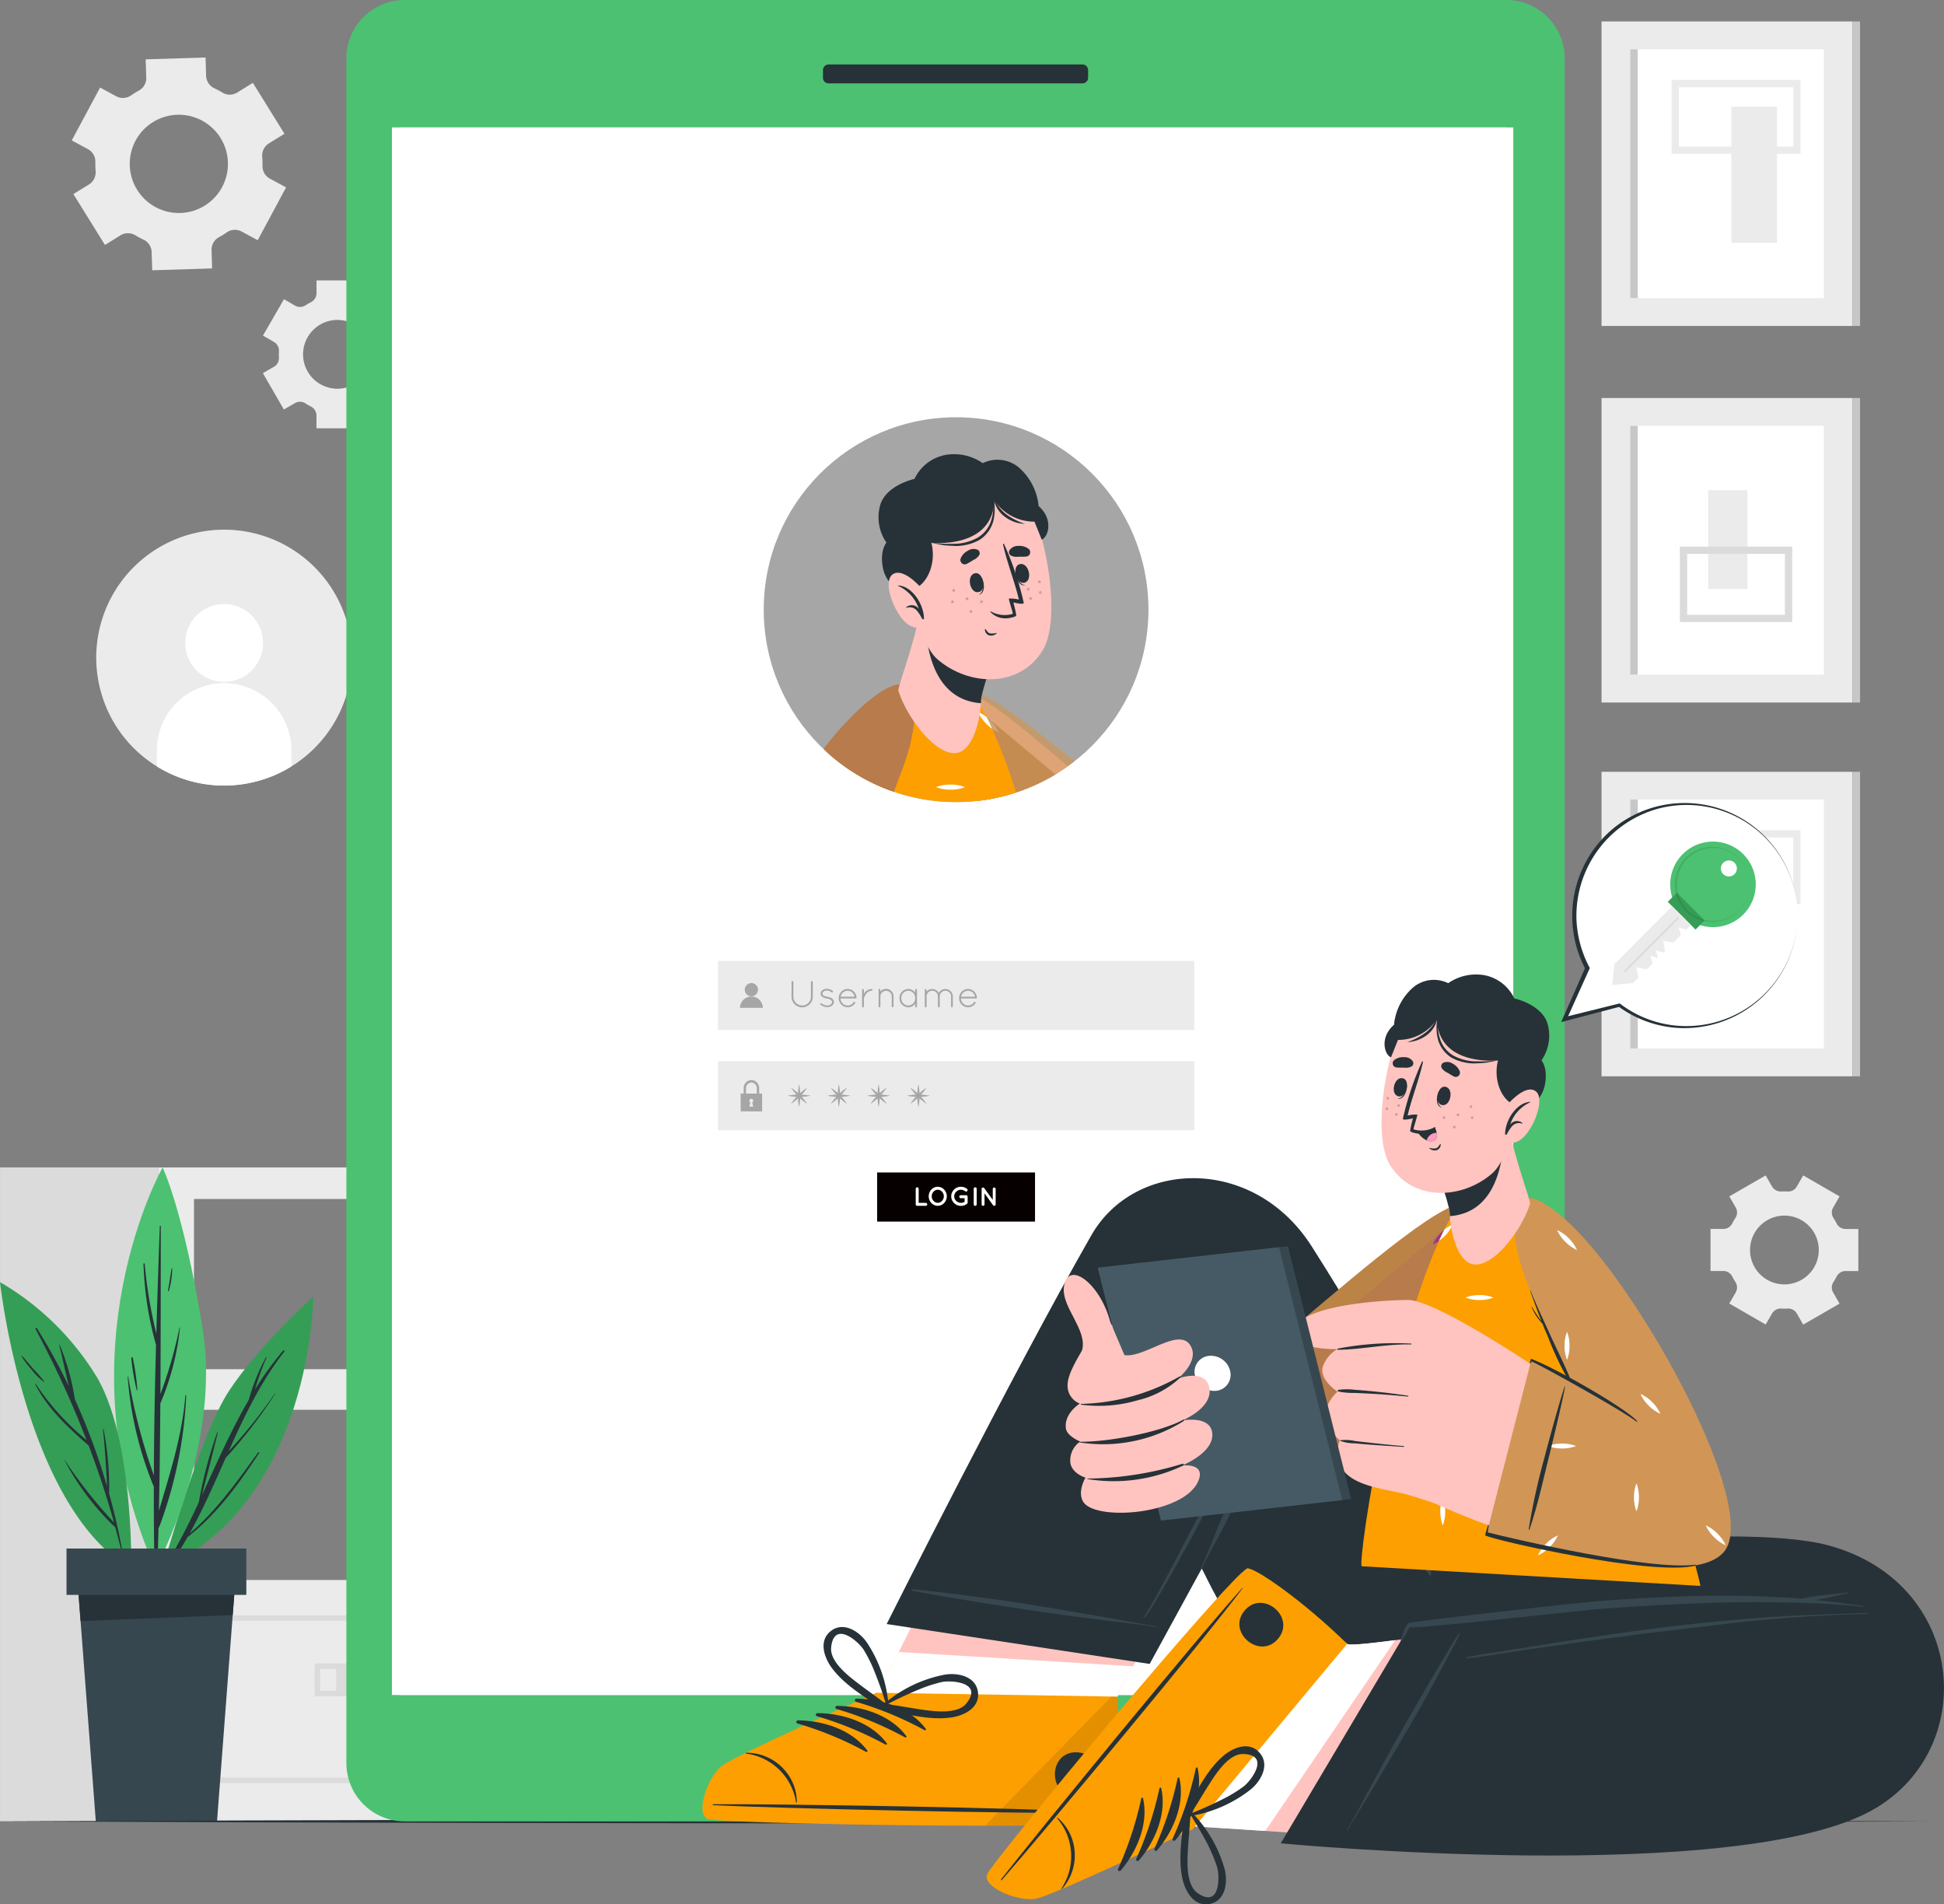 <svg xmlns="http://www.w3.org/2000/svg" width="267.409" height="261.894" viewBox="0 0 267.409 261.894">
  <rect x="0" y="0" width="267.409" height="261.894" fill="#808080" stroke="none"/>
  <g id="_6300828" data-name="6300828" transform="translate(777.88 9.61)">
    <g id="Background_Complete" transform="translate(-777.875 -6.659)">
      <g id="Group_3414" data-name="Group 3414" transform="translate(13.229 69.888)">
        <g id="Group_3413" data-name="Group 3413">
          <path id="Path_9253" data-name="Path 9253" d="M-729.775,139.949a17.334,17.334,0,0,1-5.074,2.123,17.52,17.52,0,0,1-13.429-2.129,17.532,17.532,0,0,1-7.838-10.783A17.588,17.588,0,0,1-743.2,107.892a17.589,17.589,0,0,1,21.267,12.919A17.585,17.585,0,0,1-729.775,139.949Z" transform="translate(756.623 -107.384)" fill="#ebebeb"/>
          <g id="Group_3412" data-name="Group 3412" transform="translate(8.344 10.233)">
            <path id="Path_9254" data-name="Path 9254" d="M-726.252,129.174a5.354,5.354,0,0,1-5.354,5.354,5.354,5.354,0,0,1-5.354-5.354,5.354,5.354,0,0,1,5.354-5.354A5.354,5.354,0,0,1-726.252,129.174Z" transform="translate(740.857 -123.82)" fill="#fff"/>
            <path id="Path_9255" data-name="Path 9255" d="M-724.717,150.532v2.21a17.335,17.335,0,0,1-5.074,2.123,17.52,17.52,0,0,1-13.429-2.129v-2.2a9.257,9.257,0,0,1,9.252-9.252A9.261,9.261,0,0,1-724.717,150.532Z" transform="translate(743.22 -130.41)" fill="#fff"/>
          </g>
        </g>
      </g>
      <g id="Group_3415" data-name="Group 3415" transform="translate(9.863 4.95)">
        <path id="Path_9256" data-name="Path 9256" d="M-755.318,27.535a1.968,1.968,0,0,1,2.055.012c.174.106.349.205.529.3s.361.187.548.274a1.956,1.956,0,0,1,1.146,1.7l.081,2.528,8.237-.255-.075-2.528a1.958,1.958,0,0,1,1.034-1.774,10.059,10.059,0,0,0,1.046-.647,1.961,1.961,0,0,1,2.048-.131l2.223,1.2,3.9-7.266-2.223-1.2a1.947,1.947,0,0,1-1.021-1.774c.006-.411-.006-.822-.037-1.226a1.964,1.964,0,0,1,.909-1.843l2.148-1.332-4.346-7-2.16,1.339a1.956,1.956,0,0,1-2.048-.012c-.174-.106-.349-.205-.529-.3s-.361-.187-.542-.274a1.971,1.971,0,0,1-1.152-1.706l-.075-2.534-8.237.255.081,2.521a1.963,1.963,0,0,1-1.033,1.781,11.242,11.242,0,0,0-1.046.647,1.961,1.961,0,0,1-2.048.131l-2.223-1.2-3.9,7.266,2.223,1.2a1.95,1.95,0,0,1,1.021,1.781q-.009.616.037,1.233a1.963,1.963,0,0,1-.909,1.843l-2.148,1.326,4.346,7Zm2.067-13.012a6.75,6.75,0,0,1,9.146-2.758,6.756,6.756,0,0,1,2.758,9.146,6.749,6.749,0,0,1-9.14,2.758A6.76,6.76,0,0,1-753.251,14.523Z" transform="translate(762.03 -3.08)" fill="#ebebeb"/>
        <path id="Path_9257" data-name="Path 9257" d="M-391.483,269.013a1.385,1.385,0,0,1,1.276-.672c.143.006.28.012.423.012s.286-.006.43-.012a1.369,1.369,0,0,1,1.27.672l.884,1.538,5-2.889-.884-1.538a1.362,1.362,0,0,1,.05-1.438,7.284,7.284,0,0,0,.43-.747,1.378,1.378,0,0,1,1.22-.76h1.768V257.4h-1.768a1.378,1.378,0,0,1-1.22-.76q-.2-.383-.43-.747a1.362,1.362,0,0,1-.05-1.438l.884-1.538-5-2.889-.89,1.544a1.364,1.364,0,0,1-1.27.666c-.143-.006-.28-.012-.423-.012s-.286.006-.423.012a1.391,1.391,0,0,1-1.276-.672l-.884-1.538-5,2.889.884,1.532a1.362,1.362,0,0,1-.05,1.438q-.233.364-.43.747a1.378,1.378,0,0,1-1.22.76h-1.768v5.778h1.768a1.378,1.378,0,0,1,1.22.76q.2.383.43.747a1.362,1.362,0,0,1,.05,1.438l-.884,1.532,5,2.889Zm-3.032-8.722a4.734,4.734,0,0,1,4.732-4.732,4.728,4.728,0,0,1,4.725,4.732,4.727,4.727,0,0,1-4.725,4.725A4.72,4.72,0,0,1-394.515,260.29Z" transform="translate(625.375 -96.283)" fill="#ebebeb"/>
        <path id="Path_9258" data-name="Path 9258" d="M-718.262,60.8a1.385,1.385,0,0,1,.672,1.276c-.006.143-.012.28-.012.423s.006.286.012.43a1.369,1.369,0,0,1-.672,1.27l-1.538.884,2.889,5,1.538-.884a1.362,1.362,0,0,1,1.438.05,7.288,7.288,0,0,0,.747.43,1.378,1.378,0,0,1,.76,1.22v1.768h5.778V70.9a1.378,1.378,0,0,1,.76-1.22q.383-.2.747-.43a1.362,1.362,0,0,1,1.438-.05l1.538.884,2.889-5-1.544-.89a1.364,1.364,0,0,1-.666-1.27c.006-.143.012-.28.012-.423s-.006-.286-.012-.423a1.391,1.391,0,0,1,.672-1.276l1.538-.884-2.889-5-1.531.884a1.363,1.363,0,0,1-1.438-.05q-.364-.233-.747-.43a1.378,1.378,0,0,1-.76-1.22V52.33h-5.778V54.1a1.378,1.378,0,0,1-.76,1.22q-.383.2-.747.43a1.362,1.362,0,0,1-1.438.05l-1.532-.884-2.889,5Zm8.716-3.032a4.733,4.733,0,0,1,4.732,4.732,4.732,4.732,0,0,1-4.732,4.725,4.723,4.723,0,0,1-4.725-4.725A4.732,4.732,0,0,1-709.546,57.765Z" transform="translate(746.092 -21.668)" fill="#ebebeb"/>
      </g>
      <g id="Group_3419" data-name="Group 3419" transform="translate(220.296)">
        <g id="Group_3416" data-name="Group 3416">
          <rect id="Rectangle_2363" data-name="Rectangle 2363" width="34.522" height="41.875" fill="#ebebeb"/>
          <rect id="Rectangle_2364" data-name="Rectangle 2364" width="26.634" height="34.23" transform="translate(3.941 3.823)" fill="#fff"/>
          <rect id="Rectangle_2365" data-name="Rectangle 2365" width="1.04" height="34.23" transform="translate(3.941 3.823)" fill="#c7c7c7"/>
          <rect id="Rectangle_2366" data-name="Rectangle 2366" width="1.04" height="41.875" transform="translate(34.522)" fill="#c7c7c7"/>
          <rect id="Rectangle_2367" data-name="Rectangle 2367" width="6.282" height="18.709" transform="translate(24.131 30.446) rotate(180)" fill="#ebebeb"/>
          <rect id="Rectangle_2368" data-name="Rectangle 2368" width="16.741" height="9.164" transform="translate(26.873 17.705) rotate(180)" fill="none" stroke="#ebebeb" stroke-miterlimit="10" stroke-width="1"/>
        </g>
        <g id="Group_3417" data-name="Group 3417" transform="translate(0 103.193)">
          <rect id="Rectangle_2369" data-name="Rectangle 2369" width="34.522" height="41.875" fill="#ebebeb"/>
          <rect id="Rectangle_2370" data-name="Rectangle 2370" width="26.634" height="34.23" transform="translate(3.947 3.816)" fill="#fff"/>
          <rect id="Rectangle_2371" data-name="Rectangle 2371" width="1.04" height="34.23" transform="translate(3.947 3.816)" fill="#c7c7c7"/>
          <rect id="Rectangle_2372" data-name="Rectangle 2372" width="1.04" height="41.875" transform="translate(34.522)" fill="#c7c7c7"/>
          <rect id="Rectangle_2373" data-name="Rectangle 2373" width="6.282" height="18.709" transform="translate(12.869 11.736)" fill="#ebebeb"/>
          <rect id="Rectangle_2374" data-name="Rectangle 2374" width="16.741" height="9.164" transform="translate(10.129 8.536)" fill="none" stroke="#ebebeb" stroke-miterlimit="10" stroke-width="1"/>
        </g>
        <g id="Group_3418" data-name="Group 3418" transform="translate(0 51.787)">
          <rect id="Rectangle_2375" data-name="Rectangle 2375" width="34.522" height="41.875" fill="#ebebeb"/>
          <rect id="Rectangle_2376" data-name="Rectangle 2376" width="26.634" height="34.23" transform="translate(3.941 3.816)" fill="#fff"/>
          <rect id="Rectangle_2377" data-name="Rectangle 2377" width="1.04" height="34.23" transform="translate(3.941 3.816)" fill="#c7c7c7"/>
          <rect id="Rectangle_2378" data-name="Rectangle 2378" width="1.04" height="41.875" transform="translate(34.522)" fill="#c7c7c7"/>
          <rect id="Rectangle_2379" data-name="Rectangle 2379" width="5.379" height="13.603" transform="translate(14.681 12.67)" fill="#ebebeb"/>
          <rect id="Rectangle_2380" data-name="Rectangle 2380" width="14.45" height="9.376" transform="translate(11.275 20.931)" fill="none" stroke="#dbdbdb" stroke-miterlimit="10" stroke-width="1"/>
        </g>
      </g>
      <g id="Group_3423" data-name="Group 3423" transform="translate(0 157.595)">
        <g id="Group_3422" data-name="Group 3422">
          <path id="Path_9259" data-name="Path 9259" d="M-742.95,248.27V338.2h54.364V248.27Zm4.937,33.327h44.5v23.409h-44.5Zm0-28.988h44.5v23.409h-44.5Z" transform="translate(764.692 -248.264)" fill="#ebebeb"/>
          <rect id="Rectangle_2381" data-name="Rectangle 2381" width="21.741" height="89.932" transform="translate(21.741 89.932) rotate(180)" fill="#dbdbdb"/>
          <rect id="Rectangle_2382" data-name="Rectangle 2382" width="10.571" height="23.409" transform="translate(71.168 27.758) rotate(180)" fill="#dbdbdb"/>
          <g id="Group_3421" data-name="Group 3421" transform="translate(26.673 61.971)">
            <rect id="Rectangle_2383" data-name="Rectangle 2383" width="44.216" height="22.32" transform="translate(44.216 22.32) rotate(180)" fill="none" stroke="#dbdbdb" stroke-miterlimit="10" stroke-width="0.75"/>
            <g id="Group_3420" data-name="Group 3420" transform="translate(16.976 6.28)">
              <rect id="Rectangle_2384" data-name="Rectangle 2384" width="8.785" height="4.445" transform="translate(11.381 4.445) rotate(180)" fill="#dbdbdb"/>
              <rect id="Rectangle_2385" data-name="Rectangle 2385" width="8.785" height="3.773" transform="translate(8.785 4.109) rotate(180)" fill="none" stroke="#dbdbdb" stroke-miterlimit="10" stroke-width="0.75"/>
            </g>
          </g>
          <rect id="Rectangle_2386" data-name="Rectangle 2386" width="10.571" height="23.409" transform="translate(71.168 56.746) rotate(180)" fill="#dbdbdb"/>
        </g>
      </g>
    </g>
    <g id="Plant" transform="translate(-777.88 150.942)">
      <g id="Group_3432" data-name="Group 3432">
        <g id="Group_3429" data-name="Group 3429">
          <g id="Group_3424" data-name="Group 3424" transform="translate(22.351 17.762)">
            <path id="Path_9260" data-name="Path 9260" d="M-741.98,314.217s5.08-18.229,9.133-24.424,11.617-12.993,11.617-12.993S-721.4,304.91-741.98,314.217Z" transform="translate(741.98 -276.8)" fill="#359e56"/>
            <path id="Path_9261" data-name="Path 9261" d="M-741.421,318.391a86.934,86.934,0,0,0,4.632-8.834,61.213,61.213,0,0,1,2.521-9.588.046.046,0,0,1,.087.031c-.672,2.883-1.457,5.734-2.173,8.6,2.048-4.439,4-8.928,6.444-13.124a27.772,27.772,0,0,1,2.353-5.834c.025-.056.118-.025.087.031a37.562,37.562,0,0,0-1.588,4.377,43.245,43.245,0,0,1,3.86-5.329c.087-.106.268.012.18.125-3.262,4.165-5.516,8.909-7.664,13.709a71.928,71.928,0,0,0,6.375-7.969c.019-.031.062,0,.044.031a65.243,65.243,0,0,1-6.823,8.847c-1.563,3.518-3.1,7.048-4.962,10.391,3.723-3.15,6.587-7.222,9.426-11.15.062-.087.2.006.137.093-2.839,4.314-5.771,8.374-9.855,11.568a45.709,45.709,0,0,1-2.727,4.258A.213.213,0,0,1-741.421,318.391Z" transform="translate(741.782 -281.285)" fill="#263238"/>
          </g>
          <g id="Group_3426" data-name="Group 3426" transform="translate(15.69)">
            <path id="Path_9262" data-name="Path 9262" d="M-746.983,303.481s9.127-16.81,6.475-33.109S-746,248.27-746,248.27-760.35,273.615-746.983,303.481Z" transform="translate(752.679 -248.27)" fill="#4cc171"/>
            <g id="Group_3425" data-name="Group 3425" transform="translate(1.877 8.002)">
              <path id="Path_9263" data-name="Path 9263" d="M-749.593,281.9a79.331,79.331,0,0,0,3.524,13.572c.025-5.983.137-11.966.3-17.943a46.187,46.187,0,0,1-1.725-11.138c-.006-.112.162-.106.168,0a63.015,63.015,0,0,0,1.6,9.588q.205-7.406.479-14.8a.066.066,0,0,1,.131,0c-.006,7.708-.006,15.415-.05,23.123a62.183,62.183,0,0,0,2.633-9.158.029.029,0,0,1,.056.006,35.889,35.889,0,0,1-2.7,10.422c-.037,4.925-.087,9.855-.2,14.78,1.544-5.236,3.194-10.31,3.642-15.845a.059.059,0,0,1,.118,0,58.882,58.882,0,0,1-3.711,18.042.418.418,0,0,1-.1.143c-.044,1.8-.1,3.6-.156,5.4a.2.2,0,0,1-.4-.006q-.1-5.529-.087-11.051a49.507,49.507,0,0,1-3.6-15.129C-749.68,281.865-749.6,281.853-749.593,281.9Z" transform="translate(749.665 -261.122)" fill="#263238"/>
              <path id="Path_9264" data-name="Path 9264" d="M-748.675,290.276a31.49,31.49,0,0,1,.635,4.439.045.045,0,0,1-.087.012,31.318,31.318,0,0,1-.753-4.427C-748.886,290.189-748.693,290.164-748.675,290.276Z" transform="translate(749.369 -272.098)" fill="#263238"/>
              <path id="Path_9265" data-name="Path 9265" d="M-740.272,270.561c.006-.05.087-.037.087.012a11.371,11.371,0,0,1-.461,3.063c-.025.081-.137.044-.125-.037C-740.571,272.59-740.447,271.576-740.272,270.561Z" transform="translate(746.308 -264.673)" fill="#263238"/>
            </g>
          </g>
          <g id="Group_3428" data-name="Group 3428" transform="translate(0 15.77)">
            <path id="Path_9266" data-name="Path 9266" d="M-759.831,313.041s.374-17.551-4.663-26.273A37.854,37.854,0,0,0-777.88,273.6S-774.512,304.536-759.831,313.041Z" transform="translate(777.88 -273.6)" fill="#359e56"/>
            <g id="Group_3427" data-name="Group 3427" transform="translate(2.956 6.29)">
              <path id="Path_9267" data-name="Path 9267" d="M-766.075,301.843a65.735,65.735,0,0,0,6.811,8.635c-1-3.586-2.173-7.116-3.486-10.584-2.82-2.472-5.622-5.037-7.353-8.424-.025-.056.05-.1.081-.05a35.261,35.261,0,0,0,6.973,7.708,135.908,135.908,0,0,0-7.01-15.26.112.112,0,0,1,.193-.112,83.226,83.226,0,0,1,4.4,8.006c-.473-1.874-.847-3.792-1.332-5.653-.012-.05.062-.068.081-.025a31.989,31.989,0,0,1,2.067,7.44,89.568,89.568,0,0,1,4.433,12.01c-.131-2.634-.293-5.248-.567-7.876-.006-.05.081-.062.087-.012a42.14,42.14,0,0,1,.76,8.841q1.093,3.922,1.824,7.926c.013.068-.093.106-.112.031-.274-1.121-.573-2.229-.872-3.331a.112.112,0,0,1-.056-.025,35.449,35.449,0,0,1-6.948-9.239C-766.112,301.843-766.087,301.824-766.075,301.843Z" transform="translate(771.991 -283.703)" fill="#263238"/>
              <path id="Path_9268" data-name="Path 9268" d="M-773.05,289.9c.56.6,1.077,1.245,1.619,1.868a14.371,14.371,0,0,1,1.451,1.693c.012.025-.012.056-.037.037a8.578,8.578,0,0,1-1.675-1.65,14.056,14.056,0,0,1-1.432-1.886C-773.156,289.913-773.087,289.857-773.05,289.9Z" transform="translate(773.133 -286.036)" fill="#263238"/>
            </g>
          </g>
        </g>
        <g id="Group_3431" data-name="Group 3431" transform="translate(9.149 52.41)">
          <g id="Group_3430" data-name="Group 3430" transform="translate(1.485 4.083)">
            <path id="Path_9269" data-name="Path 9269" d="M-739.035,339.01l-.635,8.311-1.911,25.128h-16.673l-1.911-25.127-.635-8.312h21.766Z" transform="translate(760.8 -339.01)" fill="#37474f"/>
            <path id="Path_9270" data-name="Path 9270" d="M-739.034,339.01l-.386,5.055-20.931.84-.448-5.9h21.766Z" transform="translate(760.8 -339.01)" fill="#263238"/>
          </g>
          <rect id="Rectangle_2387" data-name="Rectangle 2387" width="24.735" height="6.375" transform="translate(24.735 6.375) rotate(180)" fill="#37474f"/>
        </g>
      </g>
    </g>
    <g id="Floor" transform="translate(-777.88 240.587)">
      <g id="Group_3433" data-name="Group 3433">
        <path id="Path_9271" data-name="Path 9271" d="M-777.88,392.546c85.045-.38,180.437-.386,265.482,0-85.039.386-180.437.38-265.482,0Z" transform="translate(777.88 -392.259)" fill="#263238"/>
      </g>
    </g>
    <g id="Device" transform="translate(-738.713 -9.61)">
      <g id="Group_3468" data-name="Group 3468">
        <path id="Path_9272" data-name="Path 9272" d="M-701.35,232.849V-1.585a8.024,8.024,0,0,1,8.025-8.025h151.531a8.024,8.024,0,0,1,8.025,8.025V232.849a8.024,8.024,0,0,1-8.025,8.025H-693.325A8.024,8.024,0,0,1-701.35,232.849Z" transform="translate(709.83 9.61)" fill="#4cc171"/>
        <line id="Line_238" data-name="Line 238" y1="0.386" transform="translate(0 48.325)" fill="none"/>
        <rect id="Rectangle_2388" data-name="Rectangle 2388" width="153.249" height="215.576" transform="translate(15.745 17.526)" fill="#fff"/>
        <g id="Group_3434" data-name="Group 3434" transform="translate(74.038 8.866)">
          <path id="Path_9273" data-name="Path 9273" d="M-596.05,6.46V5.408a.779.779,0,0,1,.778-.778h34.914a.779.779,0,0,1,.778.778V6.454a.779.779,0,0,1-.778.778h-34.914A.769.769,0,0,1-596.05,6.46Z" transform="translate(596.05 -4.63)" fill="#263238"/>
          <circle id="Ellipse_2286" data-name="Ellipse 2286" cx="4.719" cy="4.719" r="4.719" transform="translate(13.516 227.99)" fill="#263238"/>
        </g>
        <g id="Group_3435" data-name="Group 3435" transform="translate(14.745 17.526)">
          <rect id="Rectangle_2389" data-name="Rectangle 2389" width="153.249" height="215.576" fill="#fff"/>
        </g>
        <g id="Group_3467" data-name="Group 3467" transform="translate(59.588 57.384)">
          <circle id="Ellipse_2287" data-name="Ellipse 2287" cx="26.46" cy="26.46" r="26.46" transform="translate(6.301)" fill="#a6a6a6"/>
          <g id="Group_3439" data-name="Group 3439" transform="translate(0 74.772)">
            <rect id="Rectangle_2390" data-name="Rectangle 2390" width="65.527" height="9.494" transform="translate(0 0)" fill="#ebebeb"/>
            <g id="Group_3436" data-name="Group 3436" transform="translate(10.123 2.764)">
              <path id="Path_9274" data-name="Path 9274" d="M-603,207.225a.125.125,0,0,1,.125-.125.126.126,0,0,1,.131.125v2.03a1.212,1.212,0,0,0,1.2,1.208,1.214,1.214,0,0,0,1.214-1.208v-2.03a.125.125,0,0,1,.125-.125.126.126,0,0,1,.131.125v2.03a1.465,1.465,0,0,1-1.463,1.463,1.46,1.46,0,0,1-1.457-1.463v-2.03Z" transform="translate(603 -207.1)" fill="#a6a6a6"/>
              <path id="Path_9275" data-name="Path 9275" d="M-596.656,210.837a.127.127,0,0,1,.174-.019,1.338,1.338,0,0,0,.772.293.749.749,0,0,0,.479-.156.387.387,0,0,0,.193-.311.405.405,0,0,0-.181-.311,1.282,1.282,0,0,0-.535-.187l-.012-.006a1.445,1.445,0,0,1-.573-.2.522.522,0,0,1-.274-.454.629.629,0,0,1,.274-.5,1.071,1.071,0,0,1,.623-.168,1.348,1.348,0,0,1,.753.274.13.13,0,0,1,.037.174.122.122,0,0,1-.168.037,1.113,1.113,0,0,0-.623-.255.758.758,0,0,0-.479.143.373.373,0,0,0-.162.286.306.306,0,0,0,.143.255,1.343,1.343,0,0,0,.517.174h.012a1.8,1.8,0,0,1,.616.205.624.624,0,0,1,.286.517.648.648,0,0,1-.286.511,1.012,1.012,0,0,1-.629.2,1.551,1.551,0,0,1-.934-.361C-596.693,210.955-596.693,210.887-596.656,210.837Z" transform="translate(600.615 -207.749)" fill="#a6a6a6"/>
              <path id="Path_9276" data-name="Path 9276" d="M-592.57,210.11a1.247,1.247,0,0,1,1.227-1.27,1.247,1.247,0,0,1,1.22,1.177v.019a.115.115,0,0,1-.125.112h-2.073a1,1,0,0,0,.984.971.943.943,0,0,0,.816-.461.123.123,0,0,1,.168-.044.137.137,0,0,1,.044.174,1.211,1.211,0,0,1-1.021.573A1.237,1.237,0,0,1-592.57,210.11Zm.261-.2h1.918a.979.979,0,0,0-.953-.822A.985.985,0,0,0-592.309,209.911Z" transform="translate(599.064 -207.757)" fill="#a6a6a6"/>
              <path id="Path_9277" data-name="Path 9277" d="M-587.41,208.975a.123.123,0,0,1,.131-.125.12.12,0,0,1,.118.125v.56a.33.33,0,0,1,.037-.062,1.232,1.232,0,0,1,1.015-.623.121.121,0,0,1,.125.125.125.125,0,0,1-.125.125.92.92,0,0,0-.735.411,2.417,2.417,0,0,0-.305.591.067.067,0,0,0-.012.044v1.108a.12.12,0,0,1-.118.125.123.123,0,0,1-.131-.125Z" transform="translate(597.116 -207.76)" fill="#a6a6a6"/>
              <path id="Path_9278" data-name="Path 9278" d="M-581.954,209.866a.779.779,0,0,0-.778-.778.792.792,0,0,0-.784.778v1.395a.154.154,0,0,1-.025.056.1.1,0,0,1-.093.044h-.031a.129.129,0,0,1-.081-.068.023.023,0,0,1-.006-.019.022.022,0,0,0-.006-.012v-2.316a.121.121,0,0,1,.125-.125.12.12,0,0,1,.118.125v.243a1.026,1.026,0,0,1,.784-.367,1.032,1.032,0,0,1,1.027,1.027v1.376a.121.121,0,0,1-.125.125.121.121,0,0,1-.125-.125Z" transform="translate(595.739 -207.749)" fill="#a6a6a6"/>
              <path id="Path_9279" data-name="Path 9279" d="M-576.733,208.965v2.285a.125.125,0,0,1-.125.125.125.125,0,0,1-.125-.125v-.38a1.179,1.179,0,0,1-.953.5,1.232,1.232,0,0,1-1.2-1.264,1.232,1.232,0,0,1,1.2-1.264,1.188,1.188,0,0,1,.953.5v-.374a.121.121,0,0,1,.125-.125A.121.121,0,0,1-576.733,208.965Zm-.249,1.139a.989.989,0,0,0-.953-1.021.993.993,0,0,0-.953,1.021.987.987,0,0,0,.953,1.015A.983.983,0,0,0-576.982,210.1Z" transform="translate(593.991 -207.757)" fill="#a6a6a6"/>
              <path id="Path_9280" data-name="Path 9280" d="M-569.937,209.877a.793.793,0,0,0-.784-.784.784.784,0,0,0-.778.784v1.388a.022.022,0,0,1-.006.012v.012a.166.166,0,0,1-.062.068.12.12,0,0,1-.062.019h-.025a.022.022,0,0,1-.012-.006c-.012,0-.019-.012-.031-.019a.013.013,0,0,1-.012-.012l-.012-.012c-.006-.006-.006-.012-.013-.012s0-.006-.006-.012a.019.019,0,0,0-.006-.012.023.023,0,0,0-.006-.019v-1.4a.78.78,0,0,0-.778-.784.78.78,0,0,0-.778.784v1.376a.112.112,0,0,1-.056.1.053.053,0,0,1-.031.019.023.023,0,0,1-.019.006h-.037a.144.144,0,0,1-.106-.093v-2.31a.118.118,0,0,1,.118-.118.116.116,0,0,1,.125.118v.243a1.007,1.007,0,0,1,.778-.361,1.028,1.028,0,0,1,.9.535,1.052,1.052,0,0,1,.909-.535,1.028,1.028,0,0,1,1.027,1.027v1.376a.12.12,0,0,1-.125.118.118.118,0,0,1-.118-.118v-1.376Z" transform="translate(591.889 -207.76)" fill="#a6a6a6"/>
              <path id="Path_9281" data-name="Path 9281" d="M-565.97,210.11a1.247,1.247,0,0,1,1.226-1.27,1.248,1.248,0,0,1,1.22,1.177v.019a.115.115,0,0,1-.125.112h-2.073a1,1,0,0,0,.984.971.943.943,0,0,0,.816-.461.118.118,0,0,1,.162-.044.137.137,0,0,1,.044.174,1.211,1.211,0,0,1-1.021.573A1.236,1.236,0,0,1-565.97,210.11Zm.268-.2h1.918a.979.979,0,0,0-.953-.822A.98.98,0,0,0-565.7,209.911Z" transform="translate(589.024 -207.757)" fill="#a6a6a6"/>
            </g>
            <g id="Group_3438" data-name="Group 3438" transform="translate(3.032 3.044)">
              <g id="Group_3437" data-name="Group 3437">
                <path id="Path_9282" data-name="Path 9282" d="M-611.512,208.459a.906.906,0,0,1-.909.909.906.906,0,0,1-.909-.909.906.906,0,0,1,.909-.909A.91.91,0,0,1-611.512,208.459Z" transform="translate(613.99 -207.55)" fill="#a6a6a6"/>
                <path id="Path_9283" data-name="Path 9283" d="M-611.246,212.076h-3.144a1.568,1.568,0,0,1,1.569-1.556A1.565,1.565,0,0,1-611.246,212.076Z" transform="translate(614.39 -208.671)" fill="#a6a6a6"/>
              </g>
            </g>
          </g>
          <g id="Group_3463" data-name="Group 3463" transform="translate(0 88.556)">
            <rect id="Rectangle_2391" data-name="Rectangle 2391" width="65.527" height="9.494" fill="#ebebeb"/>
            <g id="Group_3460" data-name="Group 3460" transform="translate(9.582 3.163)">
              <g id="Group_3444" data-name="Group 3444">
                <g id="Group_3440" data-name="Group 3440" transform="translate(0.467 0.467)">
                  <path id="Path_9284" data-name="Path 9284" d="M-600.879,230.63a7.923,7.923,0,0,1-2.241,2.241,7.922,7.922,0,0,1,2.241-2.241Z" transform="translate(603.12 -230.63)" fill="#a6a6a6"/>
                </g>
                <g id="Group_3441" data-name="Group 3441" transform="translate(0.461 0.467)">
                  <path id="Path_9285" data-name="Path 9285" d="M-603.13,230.63a7.923,7.923,0,0,1,2.241,2.241,8,8,0,0,1-2.241-2.241Z" transform="translate(603.13 -230.63)" fill="#a6a6a6"/>
                </g>
                <g id="Group_3442" data-name="Group 3442" transform="translate(0 1.426)">
                  <path id="Path_9286" data-name="Path 9286" d="M-600.7,232.332a7.986,7.986,0,0,1-3.169,0,7.873,7.873,0,0,1,3.169,0Z" transform="translate(603.87 -232.171)" fill="#a6a6a6"/>
                </g>
                <g id="Group_3443" data-name="Group 3443" transform="translate(1.423)">
                  <path id="Path_9287" data-name="Path 9287" d="M-601.426,229.88a7.984,7.984,0,0,1,0,3.169,7.989,7.989,0,0,1,0-3.169Z" transform="translate(601.585 -229.88)" fill="#a6a6a6"/>
                </g>
              </g>
              <g id="Group_3449" data-name="Group 3449" transform="translate(5.473)">
                <g id="Group_3445" data-name="Group 3445" transform="translate(0.461 0.467)">
                  <path id="Path_9288" data-name="Path 9288" d="M-592.1,230.63a7.923,7.923,0,0,1-2.241,2.241,8,8,0,0,1,2.241-2.241Z" transform="translate(594.34 -230.63)" fill="#a6a6a6"/>
                </g>
                <g id="Group_3446" data-name="Group 3446" transform="translate(0.461 0.467)">
                  <path id="Path_9289" data-name="Path 9289" d="M-594.34,230.63a7.922,7.922,0,0,1,2.241,2.241,8,8,0,0,1-2.241-2.241Z" transform="translate(594.34 -230.63)" fill="#a6a6a6"/>
                </g>
                <g id="Group_3447" data-name="Group 3447" transform="translate(0 1.426)">
                  <path id="Path_9290" data-name="Path 9290" d="M-591.911,232.332a7.987,7.987,0,0,1-3.169,0,7.873,7.873,0,0,1,3.169,0Z" transform="translate(595.08 -232.171)" fill="#a6a6a6"/>
                </g>
                <g id="Group_3448" data-name="Group 3448" transform="translate(1.423)">
                  <path id="Path_9291" data-name="Path 9291" d="M-592.636,229.88a7.986,7.986,0,0,1,0,3.169,7.986,7.986,0,0,1,0-3.169Z" transform="translate(592.795 -229.88)" fill="#a6a6a6"/>
                </g>
              </g>
              <g id="Group_3454" data-name="Group 3454" transform="translate(10.945)">
                <g id="Group_3450" data-name="Group 3450" transform="translate(0.461 0.467)">
                  <path id="Path_9292" data-name="Path 9292" d="M-583.309,230.63a7.922,7.922,0,0,1-2.241,2.241,7.924,7.924,0,0,1,2.241-2.241Z" transform="translate(585.55 -230.63)" fill="#a6a6a6"/>
                </g>
                <g id="Group_3451" data-name="Group 3451" transform="translate(0.461 0.467)">
                  <path id="Path_9293" data-name="Path 9293" d="M-585.55,230.63a7.922,7.922,0,0,1,2.241,2.241,8,8,0,0,1-2.241-2.241Z" transform="translate(585.55 -230.63)" fill="#a6a6a6"/>
                </g>
                <g id="Group_3452" data-name="Group 3452" transform="translate(0 1.426)">
                  <path id="Path_9294" data-name="Path 9294" d="M-583.121,232.332a7.986,7.986,0,0,1-3.169,0,7.873,7.873,0,0,1,3.169,0Z" transform="translate(586.29 -232.171)" fill="#a6a6a6"/>
                </g>
                <g id="Group_3453" data-name="Group 3453" transform="translate(1.423)">
                  <path id="Path_9295" data-name="Path 9295" d="M-583.846,229.88a7.986,7.986,0,0,1,0,3.169,7.984,7.984,0,0,1,0-3.169Z" transform="translate(584.005 -229.88)" fill="#a6a6a6"/>
                </g>
              </g>
              <g id="Group_3459" data-name="Group 3459" transform="translate(16.411)">
                <g id="Group_3455" data-name="Group 3455" transform="translate(0.467 0.467)">
                  <path id="Path_9296" data-name="Path 9296" d="M-574.519,230.63a7.922,7.922,0,0,1-2.241,2.241,7.923,7.923,0,0,1,2.241-2.241Z" transform="translate(576.76 -230.63)" fill="#a6a6a6"/>
                </g>
                <g id="Group_3456" data-name="Group 3456" transform="translate(0.461 0.467)">
                  <path id="Path_9297" data-name="Path 9297" d="M-576.77,230.63a7.923,7.923,0,0,1,2.241,2.241,8.086,8.086,0,0,1-2.241-2.241Z" transform="translate(576.77 -230.63)" fill="#a6a6a6"/>
                </g>
                <g id="Group_3457" data-name="Group 3457" transform="translate(0 1.426)">
                  <path id="Path_9298" data-name="Path 9298" d="M-574.341,232.332a7.986,7.986,0,0,1-3.169,0,7.873,7.873,0,0,1,3.169,0Z" transform="translate(577.51 -232.171)" fill="#a6a6a6"/>
                </g>
                <g id="Group_3458" data-name="Group 3458" transform="translate(1.427)">
                  <path id="Path_9299" data-name="Path 9299" d="M-575.058,229.88a7.986,7.986,0,0,1,0,3.169,7.873,7.873,0,0,1,0-3.169Z" transform="translate(575.219 -229.88)" fill="#a6a6a6"/>
                </g>
              </g>
            </g>
            <g id="Group_3462" data-name="Group 3462" transform="translate(3.125 2.596)">
              <g id="Group_3461" data-name="Group 3461" transform="translate(0.417)">
                <path id="Path_9300" data-name="Path 9300" d="M-611.441,230.1v1.146h-.324V230.1a.766.766,0,0,0-.741-.791.766.766,0,0,0-.741.791v1.146h-.324V230.1a1.1,1.1,0,0,1,1.065-1.133A1.1,1.1,0,0,1-611.441,230.1Z" transform="translate(613.57 -228.97)" fill="#a6a6a6"/>
              </g>
              <path id="Path_9301" data-name="Path 9301" d="M-614.24,231.95V234.4h2.957V231.95Zm1.731,1.8h-.529l.125-.585a.262.262,0,0,1-.125-.224.263.263,0,0,1,.261-.262.263.263,0,0,1,.261.262.27.27,0,0,1-.125.224Z" transform="translate(614.24 -230.095)" fill="#a6a6a6"/>
            </g>
          </g>
          <g id="Group_3466" data-name="Group 3466" transform="translate(21.903 103.86)">
            <rect id="Rectangle_2392" data-name="Rectangle 2392" width="21.716" height="6.755" fill="#060000"/>
            <g id="Group_3465" data-name="Group 3465" transform="translate(5.304 1.967)">
              <path id="Path_9307" data-name="Path 9307" d="M-575.56,255.007v-2.148a.2.2,0,0,1,.2-.2.206.206,0,0,1,.206.2V254.8h.984a.206.206,0,0,1,.2.205.2.2,0,0,1-.2.2h-1.189A.2.2,0,0,1-575.56,255.007Z" transform="translate(575.56 -252.585)" fill="#fff"/>
              <path id="Path_9308" data-name="Path 9308" d="M-570.567,252.926a1.348,1.348,0,0,1,.367.921,1.337,1.337,0,0,1-.367.921,1.191,1.191,0,0,1-.872.392,1.222,1.222,0,0,1-.89-.392,1.332,1.332,0,0,1-.361-.921,1.343,1.343,0,0,1,.361-.921,1.2,1.2,0,0,1,.89-.386A1.185,1.185,0,0,1-570.567,252.926Zm-.044.921a.927.927,0,0,0-.249-.635.8.8,0,0,0-.573-.262.792.792,0,0,0-.591.262.921.921,0,0,0-.249.635.91.91,0,0,0,.249.635.805.805,0,0,0,.591.261.785.785,0,0,0,.573-.261A.927.927,0,0,0-570.611,253.847Z" transform="translate(574.477 -252.54)" fill="#fff"/>
              <path id="Path_9309" data-name="Path 9309" d="M-567.72,253.854a1.325,1.325,0,0,1,1.345-1.314,1.322,1.322,0,0,1,.828.286.2.2,0,0,1,.037.293.208.208,0,0,1-.293.031.952.952,0,0,0-.573-.2.9.9,0,0,0-.654.268.879.879,0,0,0-.274.635.862.862,0,0,0,.274.629.9.9,0,0,0,.654.268,1.028,1.028,0,0,0,.5-.137v-.5h-.523a.207.207,0,0,1-.205-.205.2.2,0,0,1,.205-.205h.728a.2.2,0,0,1,.212.205v.8a.221.221,0,0,1-.012.062.023.023,0,0,0-.006.019v.006a.179.179,0,0,1-.068.087,1.335,1.335,0,0,1-.828.286A1.342,1.342,0,0,1-567.72,253.854Z" transform="translate(572.601 -252.54)" fill="#fff"/>
              <path id="Path_9310" data-name="Path 9310" d="M-562.74,252.859a.2.2,0,0,1,.2-.2.2.2,0,0,1,.206.2v2.148a.2.2,0,0,1-.206.2.2.2,0,0,1-.2-.2Z" transform="translate(570.721 -252.585)" fill="#fff"/>
              <path id="Path_9311" data-name="Path 9311" d="M-560.6,255.019a.2.2,0,0,1-.2.2.2.2,0,0,1-.2-.2V252.9a.186.186,0,0,1,.081-.168.2.2,0,0,1,.274.044l1.177,1.625v-1.5a.2.2,0,0,1,.2-.2.2.2,0,0,1,.2.2v2.117a.2.2,0,0,1-.2.2.205.205,0,0,1-.149-.075l-.019-.019L-560.6,253.5Z" transform="translate(570.065 -252.597)" fill="#fff"/>
            </g>
          </g>
        </g>
      </g>
    </g>
    <g id="Character_2" transform="translate(-664.613 52.864)">
      <g id="Group_3490" data-name="Group 3490" transform="translate(0)">
        <g id="Group_3470" data-name="Group 3470" transform="translate(15.168 31.87)">
          <path id="Path_9312" data-name="Path 9312" d="M-552.936,153.043c-.548.392-1.108.76-1.681,1.114a26.5,26.5,0,0,1-4.333,2.1c-.355.137-.716.261-1.077.386-.816.268-1.656.5-2.5.685a.023.023,0,0,0-.019.006c-.747.162-1.507.3-2.279.4-1.015-1.513-1.843-2.827-2.422-3.841-.386-.672-.9-1.612-1.413-2.671-1.6-3.244-3.287-7.608-1.725-8.8a.756.756,0,0,1,.087-.062c.037-.025.081-.044.125-.068.025-.012.05-.025.081-.037a1.433,1.433,0,0,1,.454-.118,2.568,2.568,0,0,1,.66-.006,9.63,9.63,0,0,1,3.231,1.133v.006c.293.143.591.305.915.486.037.019.081.044.125.068C-562.05,145.329-557.5,149.115-552.936,153.043Z" transform="translate(571.369 -141.996)" fill="#ffc4c0"/>
          <g id="Group_3469" data-name="Group 3469">
            <path id="Path_9313" data-name="Path 9313" d="M-552.22,152.276c-.305.243-.616.473-.934.7-.548.392-1.108.76-1.681,1.114a26.5,26.5,0,0,1-4.333,2.1c-.355.137-.716.261-1.077.386-.816.268-1.656.5-2.5.685a.023.023,0,0,0-.019.006c-.747.162-1.507.3-2.279.4l-.461.056c-1.625-2.553-2.995-4.856-3.947-6.655v-.006c-.056-.106-.112-.205-.162-.305q-.5-.981-.878-1.849-.28-.654-.486-1.251-.131-.392-.243-.766c-.062-.218-.112-.423-.162-.623s-.081-.4-.112-.6a5.478,5.478,0,0,1-.075-1.395,3.049,3.049,0,0,1,.218-.984,2.151,2.151,0,0,1,.218-.411c.044-.062.087-.118.131-.174a1.9,1.9,0,0,1,.156-.162,1.238,1.238,0,0,1,.168-.137.519.519,0,0,1,.075-.05.756.756,0,0,1,.087-.062c.037-.025.081-.044.125-.068.025-.012.05-.025.081-.037.006-.006.012-.006.019-.012a2.505,2.505,0,0,1,.4-.143,5.767,5.767,0,0,1,3.213.361.006.006,0,0,0,.006.006,14.4,14.4,0,0,1,1.725.716l.006.006a26.492,26.492,0,0,1,3.163,1.843C-558.95,146.853-555.545,149.537-552.22,152.276Z" transform="translate(571.587 -141.927)" fill="#d19655" opacity="0.69"/>
            <path id="Path_9314" data-name="Path 9314" d="M-560.134,148.8c-.149-.143-.3-.28-.461-.417h-.006c-.056-.05-.112-.093-.168-.137s-.081-.062-.125-.093a1.58,1.58,0,0,0-.212-.143,2.466,2.466,0,0,0-.212-.137h-.006l-.125-.068-.081-.037c.006,0,0-.006,0-.006-.087-.044-.174-.081-.261-.118a4.033,4.033,0,0,0,.212.436,6.327,6.327,0,0,0,.946,1.22c.137.131.274.255.417.38.112.093.224.181.342.268.006.006.012.012.019.012a.006.006,0,0,0,.006.006,4.257,4.257,0,0,0,.872.492A5.352,5.352,0,0,0-560.134,148.8Zm0,0c-.149-.143-.3-.28-.461-.417h-.006c-.056-.05-.112-.093-.168-.137s-.081-.062-.125-.093a1.58,1.58,0,0,0-.212-.143,2.466,2.466,0,0,0-.212-.137h-.006l-.125-.068-.081-.037c.006,0,0-.006,0-.006-.087-.044-.174-.081-.261-.118a4.033,4.033,0,0,0,.212.436,6.327,6.327,0,0,0,.946,1.22c.137.131.274.255.417.38.112.093.224.181.342.268.006.006.012.012.019.012a.006.006,0,0,0,.006.006,4.257,4.257,0,0,0,.872.492A5.352,5.352,0,0,0-560.134,148.8Z" transform="translate(567.89 -144.083)" fill="#fff"/>
            <path id="Path_9315" data-name="Path 9315" d="M-554.833,154.1a26.5,26.5,0,0,1-4.333,2.1c-.355.137-.716.261-1.077.386-.816.268-1.656.5-2.5.685a.023.023,0,0,0-.019.006c-.747.162-1.507.3-2.279.4l-.461.056c-1.625-2.553-2.995-4.856-3.947-6.655v-.006c-.056-.106-.112-.205-.162-.305q-.5-.981-.878-1.849-.28-.654-.486-1.251-.131-.392-.243-.766c-.062-.218-.112-.423-.162-.623s-.081-.4-.112-.6a6.114,6.114,0,0,1-.075-1.395,3.049,3.049,0,0,1,.218-.984,2.15,2.15,0,0,1,.218-.411c.044-.062.087-.118.131-.174a1.9,1.9,0,0,1,.156-.162,1.238,1.238,0,0,1,.168-.137.519.519,0,0,1,.075-.05.755.755,0,0,1,.087-.062c.037-.025.081-.044.125-.068.025-.012.05-.025.081-.037.006-.006.012-.006.019-.012a2.573,2.573,0,0,1,.4-.137,2.951,2.951,0,0,1,.554-.087l.137.112,2.2,1.855a.022.022,0,0,0,.012.006l1.787,1.494.853.716Z" transform="translate(571.585 -141.939)" fill="#bb8345" opacity="0.73"/>
          </g>
        </g>
        <g id="Group_3471" data-name="Group 3471" transform="translate(2.023 30.941)">
          <path id="Path_9316" data-name="Path 9316" d="M-568.214,156.009c-.816.268-1.656.5-2.5.685a.023.023,0,0,0-.019.006c-.747.162-1.507.3-2.279.4l-.461.056a26.52,26.52,0,0,1-3,.168,26.438,26.438,0,0,1-8.548-1.413l-.068-.019a.261.261,0,0,0-.062-.025c-.1-.037-.2-.068-.3-.106a26.533,26.533,0,0,1-7.247-4c.741-1.3,1.426-2.447,2.067-3.449.461-.722.89-1.37,1.3-1.949,0-.012.006-.012.006-.012l.006-.006c2.173-3.1,3.673-4.371,4.844-4.987.075-.037.149-.075.218-.106a1.843,1.843,0,0,1,.255-.118c.156-.068.305-.118.448-.168a12.971,12.971,0,0,1,4.937-.479,7.458,7.458,0,0,1,3.966,1.339.006.006,0,0,0,.006.006,3.314,3.314,0,0,1,.71.8v.006q.327.514.635,1.065c.075.131.149.261.224.4.261.473.517.959.766,1.469a.315.315,0,0,1,.044.093h.006c.125.255.249.511.374.778s.249.523.367.8a.006.006,0,0,0,.006.006,82.657,82.657,0,0,1,3.231,8.554C-568.257,155.865-568.239,155.934-568.214,156.009Z" transform="translate(592.7 -140.434)" fill="#fd9f00"/>
          <path id="Path_9317" data-name="Path 9317" d="M-576.266,157.639a5.33,5.33,0,0,0-1.986.349,5.208,5.208,0,0,0,1.986.349,5.32,5.32,0,0,0,1.992-.349A5.319,5.319,0,0,0-576.266,157.639Zm-11.306-9.065c-.093.044-.181.1-.268.149a2.242,2.242,0,0,0-.255.168.517.517,0,0,0-.112.081l-.131.093-.006.006s-.006,0-.006.012a.086.086,0,0,0-.025.019c-.2.156-.38.324-.56.492a5.477,5.477,0,0,0-1.164,1.656,3.729,3.729,0,0,0,.448-.218,5.983,5.983,0,0,0,1.208-.94,5.282,5.282,0,0,0,1.158-1.656C-587.385,148.48-587.479,148.524-587.572,148.574Zm16.667.585c-.125-.261-.249-.523-.38-.778-.056-.05-.112-.093-.168-.137s-.081-.062-.125-.093a1.58,1.58,0,0,0-.212-.143,2.454,2.454,0,0,0-.212-.137h-.006l-.125-.068-.081-.044c-.087-.044-.174-.081-.261-.118a4.045,4.045,0,0,0,.212.436,6.326,6.326,0,0,0,.946,1.22c.137.131.274.255.417.38.112.093.224.181.342.268.006.006.012.012.019.012C-570.657,149.682-570.781,149.421-570.906,149.159Zm0,0c-.125-.261-.249-.523-.38-.778-.056-.05-.112-.093-.168-.137s-.081-.062-.125-.093a1.58,1.58,0,0,0-.212-.143,2.454,2.454,0,0,0-.212-.137h-.006l-.125-.068-.081-.044c-.087-.044-.174-.081-.261-.118a4.045,4.045,0,0,0,.212.436,6.326,6.326,0,0,0,.946,1.22c.137.131.274.255.417.38.112.093.224.181.342.268.006.006.012.012.019.012C-570.657,149.682-570.781,149.421-570.906,149.159Z" transform="translate(591.719 -143.154)" fill="#fff"/>
        </g>
        <g id="Group_3476" data-name="Group 3476" transform="translate(0 31.637)">
          <g id="Group_3475" data-name="Group 3475">
            <g id="Group_3472" data-name="Group 3472" transform="translate(0.504 0.216)">
              <path id="Path_9318" data-name="Path 9318" d="M-583.51,146.314a30.546,30.546,0,0,1-1.283,5.4c-.535,1.669-1.065,3.194-1.581,4.595a26.533,26.533,0,0,1-7.247-4c-.523-.4-1.033-.834-1.519-1.276.884-1.177,1.774-2.316,2.658-3.406,2.939-3.617,5.454-5.578,7.085-5.722.062-.006.125-.012.187-.012C-583.821,141.9-583.149,143.332-583.51,146.314Z" transform="translate(595.14 -141.9)" fill="#b87b4c"/>
            </g>
            <g id="Group_3474" data-name="Group 3474">
              <path id="Path_9319" data-name="Path 9319" d="M-583.467,146.706a26.526,26.526,0,0,1-.6,3.337,41.746,41.746,0,0,1-1.594,4.651v.006c-.212.523-.436,1.065-.66,1.612a.262.262,0,0,0-.062-.025c-.1-.037-.2-.068-.3-.106a26.532,26.532,0,0,1-7.247-4c-.523-.4-1.033-.834-1.519-1.276q-.262-.233-.5-.467a45.293,45.293,0,0,1,5.354-5.871c2.4-2.117,4.041-2.963,5.143-3.013a1.348,1.348,0,0,1,.224,0C-583.33,141.663-583.212,144.371-583.467,146.706Z" transform="translate(595.95 -141.553)" fill="#b87b4c"/>
              <path id="Path_9320" data-name="Path 9320" d="M-587.572,149.057c-.093.044-.181.1-.268.149a2.253,2.253,0,0,0-.255.168.517.517,0,0,0-.112.081c-.05.037-.1.075-.143.112a.086.086,0,0,0-.025.019c-.2.156-.38.324-.56.492a5.478,5.478,0,0,0-1.164,1.656,3.729,3.729,0,0,0,.448-.218,5.983,5.983,0,0,0,1.208-.94,5.281,5.281,0,0,0,1.158-1.656C-587.385,148.964-587.479,149.007-587.572,149.057Z" transform="translate(593.742 -144.333)" fill="#b87b4c"/>
              <g id="Group_3473" data-name="Group 3473" transform="translate(9.569 13.125)">
                <path id="Path_9321" data-name="Path 9321" d="M-579.858,162.65v.019c-.193.542-.392,1.083-.591,1.619l-.068-.019a.26.26,0,0,0-.062-.025c.23-.529.461-1.058.679-1.594A.023.023,0,0,1-579.858,162.65Z" transform="translate(580.58 -162.634)" fill="#b87b4c"/>
              </g>
            </g>
          </g>
        </g>
        <g id="Group_3489" data-name="Group 3489" transform="translate(7.595)">
          <g id="Group_3478" data-name="Group 3478" transform="translate(2.71 21.494)">
            <g id="Group_3477" data-name="Group 3477">
              <path id="Path_9322" data-name="Path 9322" d="M-571.623,144.865c-2.808.106-6.606-4.906-7.77-8.585-.081-.255.747-2.584,1.612-5.466.517-1.749,1.052-3.711,1.413-5.535.075-.374,10.9,5.037,10.9,5.037a29.72,29.72,0,0,0-2.49,6.792,4.116,4.116,0,0,0-.068.766.877.877,0,0,1-.006.125C-568.081,139.461-568.909,144.759-571.623,144.865Z" transform="translate(579.399 -125.26)" fill="#ffc4c0"/>
            </g>
            <path id="Path_9323" data-name="Path 9323" d="M-573.414,125.59c-.075,3.188.374,11.026,6.45,12.365a7.2,7.2,0,0,0,1.183.168,1.128,1.128,0,0,0,.013-.131,4.007,4.007,0,0,1,.068-.76,29.588,29.588,0,0,1,2.49-6.792S-571.017,126.53-573.414,125.59Z" transform="translate(577.143 -125.385)" fill="#263238"/>
          </g>
          <g id="Group_3488" data-name="Group 3488">
            <g id="Group_3479" data-name="Group 3479" transform="translate(3.497 2.597)">
              <path id="Path_9324" data-name="Path 9324" d="M-577.833,101.813c-1.177,4.165,1.264,16.063,4.258,18.665,4.346,3.773,11.337,3.991,14.506-1.2,3.076-5.037-.374-20.489-3.711-22.843C-567.691,92.973-576.1,95.662-577.833,101.813Z" transform="translate(578.135 -94.907)" fill="#ffc4c0"/>
            </g>
            <g id="Group_3484" data-name="Group 3484" transform="translate(11.231 12.296)">
              <g id="Group_3480" data-name="Group 3480" transform="translate(1.311 4.053)">
                <path id="Path_9325" data-name="Path 9325" d="M-561.152,118.076c-.012-.031-.056.05-.044.087.218.791.33,1.731-.33,2.167-.019.012-.006.056.019.044C-560.66,120.037-560.822,118.786-561.152,118.076Z" transform="translate(562.825 -117.401)" fill="#263238"/>
                <path id="Path_9326" data-name="Path 9326" d="M-562.843,117c-1.3.212-.791,2.8.417,2.609C-561.237,119.427-561.753,116.831-562.843,117Z" transform="translate(563.607 -116.997)" fill="#263238"/>
              </g>
              <g id="Group_3481" data-name="Group 3481" transform="translate(7.585 2.789)">
                <path id="Path_9327" data-name="Path 9327" d="M-553.53,116.584c0-.031.068.025.075.056.137.809.423,1.712,1.2,1.83.025.006.031.044,0,.044C-553.163,118.571-553.53,117.369-553.53,116.584Z" transform="translate(553.53 -115.573)" fill="#263238"/>
                <path id="Path_9328" data-name="Path 9328" d="M-552.976,115c1.27-.355,1.886,2.216.71,2.54S-554.047,115.292-552.976,115Z" transform="translate(553.53 -114.966)" fill="#263238"/>
              </g>
              <path id="Path_9329" data-name="Path 9329" d="M-564.852,113.71a9.912,9.912,0,0,0,.934-.548,1.757,1.757,0,0,0,.847-.741.556.556,0,0,0-.218-.647,1.389,1.389,0,0,0-1.4.125,2.031,2.031,0,0,0-.984,1.09A.6.6,0,0,0-564.852,113.71Z" transform="translate(565.712 -110.919)" fill="#263238"/>
              <path id="Path_9330" data-name="Path 9330" d="M-552.562,112.441a8.989,8.989,0,0,1-1.083.019,1.7,1.7,0,0,1-1.108-.193.556.556,0,0,1-.149-.666,1.39,1.39,0,0,1,1.258-.623,2.039,2.039,0,0,1,1.407.417A.6.6,0,0,1-552.562,112.441Z" transform="translate(561.653 -110.671)" fill="#263238"/>
              <path id="Path_9331" data-name="Path 9331" d="M-560.17,129.358c.162.218.318.511.6.579a2.113,2.113,0,0,0,.9-.068.032.032,0,0,1,.031.05,1.094,1.094,0,0,1-1.1.28.872.872,0,0,1-.523-.816C-560.263,129.334-560.195,129.327-560.17,129.358Z" transform="translate(563.652 -117.602)" fill="#263238"/>
              <g id="Group_3483" data-name="Group 3483" transform="translate(4.139)">
                <g id="Group_3482" data-name="Group 3482">
                  <path id="Path_9332" data-name="Path 9332" d="M-559.036,119.9a2.765,2.765,0,0,0,2.067.853,3.6,3.6,0,0,0,.99-.149.871.871,0,0,0,.181-.056c.056-.019.106-.037.168-.062a.2.2,0,0,0,.125-.212v-.006a.41.41,0,0,0-.025-.081v-.006l-.012-.068c-.106-.623-.355-1.55-.355-1.55.249.068,1.5.355,1.419.037a42.032,42.032,0,0,0-2.7-8.062.076.076,0,0,0-.143.05c.56,2.565,1.575,5.012,2.179,7.583a4.893,4.893,0,0,0-1.37-.137c-.081.044.511,1.787.535,2.067v.031a3.863,3.863,0,0,1-3-.318C-559.043,119.778-559.1,119.846-559.036,119.9Z" transform="translate(559.064 -110.487)" fill="#263238"/>
                </g>
              </g>
            </g>
            <g id="Group_3485" data-name="Group 3485">
              <path id="Path_9333" data-name="Path 9333" d="M-580.426,109.553c3.156.156,4.725-3.642,3.922-6.649,0,0,8.411.934,8.673-5.809A6.613,6.613,0,0,0-562.315,100l.99,2.465c.853-.268,1.718-2.733-.423-4.607a8.041,8.041,0,0,0-2.733-5.317,4.592,4.592,0,0,0-4.95-.585,6.95,6.95,0,0,0-5.087-1.139,5.922,5.922,0,0,0-4.3,3.306s-4.14.884-4.781,3.848a6.115,6.115,0,0,0,.921,4.912s-1.021,1.183-.436,3.692C-582.73,108.183-581.372,109.509-580.426,109.553Z" transform="translate(583.752 -90.736)" fill="#263238"/>
              <path id="Path_9334" data-name="Path 9334" d="M-563.633,100a8.09,8.09,0,0,1,.056,1.644,6.881,6.881,0,0,1-.268,1.6,4.25,4.25,0,0,1-1.893,2.459,6.838,6.838,0,0,1-3.076.84c-.542-.006-1.09.031-1.637-.006s-1.1-.1-1.65-.131c.542.118,1.083.212,1.631.324.548.075,1.108.075,1.669.118a6.8,6.8,0,0,0,3.269-.809,4.439,4.439,0,0,0,1.974-2.708A6.77,6.77,0,0,0-563.633,100Z" transform="translate(579.354 -94.232)" fill="#263238"/>
              <path id="Path_9335" data-name="Path 9335" d="M-554.032,103.934a8.725,8.725,0,0,1-2.571-1.314,5.1,5.1,0,0,1-1-1,6.934,6.934,0,0,1-.735-1.258,3.5,3.5,0,0,0,.486,1.426,3.88,3.88,0,0,0,1.015,1.146,4.913,4.913,0,0,0,1.339.728A4.687,4.687,0,0,0-554.032,103.934Z" transform="translate(574.161 -94.368)" fill="#263238"/>
            </g>
            <g id="Group_3486" data-name="Group 3486" transform="translate(1.383 16.29)">
              <path id="Path_9336" data-name="Path 9336" d="M-576.356,119.8s-2.858-3.748-4.57-2.714.548,6.55,2.64,7.228a2.1,2.1,0,0,0,2.758-1.239Z" transform="translate(581.53 -116.9)" fill="#ffc4c0"/>
              <path id="Path_9337" data-name="Path 9337" d="M-579.476,119.71a.029.029,0,0,0-.006.056,5.287,5.287,0,0,1,2.87,3.194,1.156,1.156,0,0,0-1.743-.243.044.044,0,0,0,.044.075,1.28,1.28,0,0,1,1.432.392,6.205,6.205,0,0,1,.722,1.114c.075.125.305.05.249-.1-.006-.012-.006-.025-.012-.031C-575.959,122.325-577.5,119.81-579.476,119.71Z" transform="translate(580.765 -117.961)" fill="#263238"/>
            </g>
            <g id="Group_3487" data-name="Group 3487" transform="translate(9.962 17.347)" opacity="0.2">
              <path id="Path_9338" data-name="Path 9338" d="M-567.37,123.219a.189.189,0,0,1-.2.181.189.189,0,0,1-.181-.2.189.189,0,0,1,.2-.181A.193.193,0,0,1-567.37,123.219Z" transform="translate(567.751 -120.268)"/>
              <path id="Path_9339" data-name="Path 9339" d="M-560.94,123.2a.189.189,0,0,1-.2.181.189.189,0,0,1-.181-.2.189.189,0,0,1,.2-.181A.189.189,0,0,1-560.94,123.2Z" transform="translate(565.324 -120.26)"/>
              <path id="Path_9340" data-name="Path 9340" d="M-563.3,125.359a.189.189,0,0,1-.2.181.189.189,0,0,1-.18-.2.189.189,0,0,1,.2-.181A.185.185,0,0,1-563.3,125.359Z" transform="translate(566.214 -121.075)"/>
              <path id="Path_9341" data-name="Path 9341" d="M-567.09,120.7a.189.189,0,0,1-.2.181.189.189,0,0,1-.181-.2.189.189,0,0,1,.2-.181A.189.189,0,0,1-567.09,120.7Z" transform="translate(567.645 -119.317)"/>
              <path id="Path_9342" data-name="Path 9342" d="M-564.13,122.559a.189.189,0,0,1-.2.181.189.189,0,0,1-.18-.2.189.189,0,0,1,.2-.181A.193.193,0,0,1-564.13,122.559Z" transform="translate(566.528 -120.019)"/>
              <path id="Path_9343" data-name="Path 9343" d="M-548.15,118.8a.189.189,0,0,1-.2.181.189.189,0,0,1-.181-.2.189.189,0,0,1,.2-.181A.193.193,0,0,1-548.15,118.8Z" transform="translate(560.497 -118.599)"/>
              <path id="Path_9344" data-name="Path 9344" d="M-550.62,120.439a.189.189,0,0,1-.2.181.189.189,0,0,1-.181-.2.189.189,0,0,1,.2-.181A.189.189,0,0,1-550.62,120.439Z" transform="translate(561.429 -119.218)"/>
              <path id="Path_9345" data-name="Path 9345" d="M-550.1,122.489a.189.189,0,0,1-.2.181.189.189,0,0,1-.181-.2.189.189,0,0,1,.2-.181A.189.189,0,0,1-550.1,122.489Z" transform="translate(561.233 -119.992)"/>
              <path id="Path_9346" data-name="Path 9346" d="M-547.95,121.169a.189.189,0,0,1-.2.181.189.189,0,0,1-.181-.2.189.189,0,0,1,.2-.181A.189.189,0,0,1-547.95,121.169Z" transform="translate(560.421 -119.494)"/>
            </g>
          </g>
        </g>
      </g>
    </g>
    <g id="Character_1" transform="translate(-681.252 124.415)">
      <g id="Group_3540" data-name="Group 3540" transform="translate(0)">
        <g id="Group_3507" data-name="Group 3507" transform="translate(0 28.002)">
          <g id="Group_3498" data-name="Group 3498">
            <g id="Group_3495" data-name="Group 3495" transform="translate(0 40.07)">
              <path id="Path_9347" data-name="Path 9347" d="M-621.551,362.883c1.737.629,53.119,1.644,55.055.461.224-.118,1.065-17.121,1.065-17.121a20.31,20.31,0,0,1,2.1-4.159c3.667-6.394,10.827-17.843,10.827-17.843L-583,315l-12.526,25.1-3.194,6.4s-7,2.739-13.118,5.466c-.006.006-.019.006-.019.019a72.774,72.774,0,0,0-7.8,3.785C-621.62,357.28-623.288,362.273-621.551,362.883Z" transform="translate(622.526 -315)" fill="#ffc4c0"/>
              <path id="Path_9348" data-name="Path 9348" d="M-621.551,378.093c1.737.629,53.119,1.644,55.055.461.224-.118,1.065-17.121,1.065-17.121a20.311,20.311,0,0,1,2.1-4.159l-32.2-1.974-3.194,6.4s-7,2.739-13.118,5.466c-.006.006-.019.006-.019.019a72.773,72.773,0,0,0-7.8,3.785C-621.62,372.49-623.288,377.483-621.551,378.093Z" transform="translate(622.526 -330.21)" fill="#fff"/>
              <g id="Group_3494" data-name="Group 3494" transform="translate(0 21.66)">
                <g id="Group_3491" data-name="Group 3491" transform="translate(0 9.04)">
                  <path id="Path_9349" data-name="Path 9349" d="M-621.918,381.686c1.787.635,53.243,1.513,55.223.311.753-.454,1.662-8.374,1.108-17.158l-33.171-.529S-617.971,372.8-620,374.359-623.705,381.051-621.918,381.686Z" transform="translate(622.675 -364.31)" fill="#fd9f00"/>
                  <path id="Path_9350" data-name="Path 9350" d="M-543.135,382.3c-.722.436-8.038.6-17.115.6l17.414-17.775.006-.006.809.019C-541.473,373.93-542.382,381.849-543.135,382.3Z" transform="translate(599.115 -364.616)" opacity="0.1"/>
                </g>
                <g id="Group_3493" data-name="Group 3493" transform="translate(1.393)">
                  <g id="Group_3492" data-name="Group 3492" transform="translate(0 9.856)">
                    <path id="Path_9351" data-name="Path 9351" d="M-620.3,388.927c8.629-.062,43.438.492,51.973,1.083.068.006.068.05,0,.056-8.548.249-43.357-.591-51.973-1C-620.483,389.064-620.483,388.933-620.3,388.927Z" transform="translate(620.438 -374.415)" fill="#263238"/>
                    <path id="Path_9352" data-name="Path 9352" d="M-613.052,377.559a6.92,6.92,0,0,1,5.124,2.2,6.7,6.7,0,0,1,1.849,4.638c0,.05-.1.05-.106,0a8.017,8.017,0,0,0-6.873-6.724A.057.057,0,0,1-613.052,377.559Z" transform="translate(617.67 -370.125)" fill="#263238"/>
                    <path id="Path_9353" data-name="Path 9353" d="M-588.763,365.62c3.455.012,7.434,1.3,9.532,4.159.081.112-.075.224-.181.168a47.559,47.559,0,0,0-9.42-3.9A.217.217,0,0,1-588.763,365.62Z" transform="translate(608.566 -365.62)" fill="#263238"/>
                    <path id="Path_9354" data-name="Path 9354" d="M-593.073,367.21c3.455.012,7.434,1.3,9.532,4.159.081.112-.075.224-.181.168a47.557,47.557,0,0,0-9.42-3.9A.217.217,0,0,1-593.073,367.21Z" transform="translate(610.192 -366.22)" fill="#263238"/>
                    <path id="Path_9355" data-name="Path 9355" d="M-597.383,368.81c3.455.012,7.434,1.3,9.532,4.159.081.112-.075.224-.181.168a47.559,47.559,0,0,0-9.42-3.9A.217.217,0,0,1-597.383,368.81Z" transform="translate(611.819 -366.824)" fill="#263238"/>
                    <path id="Path_9356" data-name="Path 9356" d="M-601.693,370.41c3.455.012,7.434,1.3,9.532,4.159.081.112-.075.224-.181.168a47.557,47.557,0,0,0-9.42-3.9A.217.217,0,0,1-601.693,370.41Z" transform="translate(613.446 -367.428)" fill="#263238"/>
                    <path id="Path_9357" data-name="Path 9357" d="M-541.84,377.459c3.872.075,3.76,6.1-.118,6.02S-545.718,377.379-541.84,377.459Z" transform="translate(591.894 -370.088)" fill="#263238"/>
                  </g>
                  <path id="Path_9358" data-name="Path 9358" d="M-594.767,355.437c1.824,2.434,4.632,4,7.06,5.74a.424.424,0,0,0,.629-.268.1.1,0,0,0,.112-.1,18.144,18.144,0,0,0-2.988-8.884c-1.052-1.525-3.231-2.976-5-1.556C-596.629,351.714-595.826,354.011-594.767,355.437Zm-.106-2.864c.4-3.748,3.748-.809,4.476.349a19.512,19.512,0,0,1,1.22,2.347,53.956,53.956,0,0,1,1.855,5.149c-1.139-.928-2.353-1.749-3.524-2.64C-592.24,356.726-595.1,354.64-594.873,352.573Z" transform="translate(611.183 -349.79)" fill="#263238"/>
                  <path id="Path_9359" data-name="Path 9359" d="M-569.727,362.741c-.23-2.26-2.8-2.789-4.62-2.472a18.151,18.151,0,0,0-8.424,4.1.087.087,0,0,0,.006.143.425.425,0,0,0,.249.635c2.945.511,6.033,1.419,9.046,1.009C-571.707,365.922-569.509,364.876-569.727,362.741Zm-8.162,2.266c-1.457-.218-2.889-.5-4.352-.66a53.584,53.584,0,0,1,4.974-2.285,19.846,19.846,0,0,1,2.534-.778c1.332-.286,5.778.025,3.387,2.951C-572.666,365.841-576.158,365.268-577.889,365.007Z" transform="translate(606.24 -353.713)" fill="#263238"/>
                </g>
              </g>
            </g>
            <g id="Group_3497" data-name="Group 3497" transform="translate(25.336)">
              <path id="Path_9360" data-name="Path 9360" d="M-545.8,317.443l-36.178-5.485s17.389-34.659,28.159-53.474c5.983-10.459,22.363-10.97,30.326,1.563,10.64,16.741,18.9,32.424,23.627,41.122l8.206.7-1.768,13.41-27.275,6.108c-10.447,1.251-17.781-17.351-17.949-17.034C-539.98,306.8-545.8,317.443-545.8,317.443Z" transform="translate(581.98 -250.639)" fill="#263238"/>
              <g id="Group_3496" data-name="Group 3496" transform="translate(3.433 19.244)">
                <path id="Path_9361" data-name="Path 9361" d="M-512.715,317.228c1.027-2.1,1.83-4.346,2.746-6.506.884-2.092,1.774-4.178,2.652-6.269,1.774-4.227,3.611-8.436,5.336-12.682.965-2.384,1.855-4.8,2.758-7.21a.049.049,0,0,1,.093.031q-1.046,3.418-2.185,6.8c.205-.392.4-.778.616-1.158.579-1.04,1.183-2.067,1.781-3.088.025-.037.081,0,.062.037-.554,1.034-1.108,2.061-1.687,3.076-.286.5-.6,1.009-.9,1.513a160.343,160.343,0,0,1-7.5,18.541c-1.152,2.36-2.5,4.62-3.648,6.979C-512.64,317.371-512.752,317.3-512.715,317.228Z" transform="translate(552.407 -282.674)" fill="#37474f"/>
                <path id="Path_9362" data-name="Path 9362" d="M-525.168,322.677c1.743-2.69,5.9-10.839,7.384-13.653,3.007-5.7,5.765-11.512,8.368-17.4,1.469-3.331,2.845-6.687,4.209-10.061.006-.025.044-.012.037.012a190.539,190.539,0,0,1-7.141,17.874c-2.652,5.846-11.213,21.6-12.751,23.3C-525.118,322.808-525.218,322.752-525.168,322.677Z" transform="translate(557.11 -281.548)" fill="#37474f"/>
                <path id="Path_9363" data-name="Path 9363" d="M-489.113,288.785c3.119,5.566,6.3,11.094,9.432,16.654q2.372,4.212,4.732,8.436c.735,1.326,1.451,2.671,2.216,3.978a7.478,7.478,0,0,0,2.858,2.964,21.908,21.908,0,0,0,4.539,1.581c1.762.517,3.505,1.071,5.273,1.556a.065.065,0,0,1-.037.125c-1.575-.423-3.169-.784-4.75-1.177a41.216,41.216,0,0,1-4.314-1.164,7.007,7.007,0,0,1-3.2-2.21,26.091,26.091,0,0,1-2.241-3.742q-4.688-8.573-9.3-17.2c-1.749-3.269-3.48-6.543-5.248-9.8C-489.15,288.785-489.119,288.766-489.113,288.785Z" transform="translate(543.511 -284.276)" fill="#37474f"/>
                <path id="Path_9364" data-name="Path 9364" d="M-542.9,346.653c-2.167-.392-4.389-.585-6.574-.865s-4.383-.567-6.574-.853c-4.371-.573-19.257-2.939-20.377-3.312-.068-.025-.044-.137.025-.143,1.065-.031,10.814,1.264,13,1.588,4.371.641,8.716,1.419,13.074,2.154,1.245.212,2.484.448,3.723.666s2.478.486,3.729.648A.06.06,0,0,1-542.9,346.653Z" transform="translate(576.465 -304.167)" fill="#37474f"/>
              </g>
            </g>
          </g>
          <g id="Group_3506" data-name="Group 3506" transform="translate(39.092 49.265)">
            <g id="Group_3505" data-name="Group 3505">
              <g id="Group_3502" data-name="Group 3502" transform="translate(0 4.414)">
                <path id="Path_9365" data-name="Path 9365" d="M-559.367,378.878c.654-1.725,33.42-41.321,35.574-42.018.249-.093,13.672,10.366,13.672,10.366.535.784,27.107-3.63,27.107-3.63l-1.121,31.777-47.92-3.107s-6.643,3.53-12.707,6.369c-.012,0-.012.006-.019,0a72.036,72.036,0,0,1-7.957,3.443C-555.158,382.588-560.027,380.59-559.367,378.878Z" transform="translate(559.712 -336.859)" fill="#ffc4c0"/>
                <path id="Path_9366" data-name="Path 9366" d="M-552.736,382.078a70.264,70.264,0,0,0,7.957-3.443c.006.006.012,0,.025,0,6.058-2.845,12.7-6.375,12.7-6.375l10.665.691,17.881-26.242c-3.7.492-6.45.76-6.618.511,0,0-13.417-10.459-13.666-10.36-2.148.7-34.914,40.287-35.574,42.012S-555.165,382.595-552.736,382.078Z" transform="translate(559.712 -336.859)" fill="#fff"/>
                <g id="Group_3501" data-name="Group 3501" transform="translate(0 0.001)">
                  <path id="Path_9367" data-name="Path 9367" d="M-559.819,378.922c.685-1.768,33.595-41.333,35.8-42.049.834-.274,7.427,4.2,13.728,10.354l-21.243,25.482s-18.97,9.015-21.479,9.544S-560.51,380.684-559.819,378.922Z" transform="translate(559.884 -336.861)" fill="#fd9f00"/>
                  <g id="Group_3500" data-name="Group 3500" transform="translate(1.959 2.658)">
                    <g id="Group_3499" data-name="Group 3499">
                      <path id="Path_9368" data-name="Path 9368" d="M-556.578,381.28c5.678-6.5,27.973-33.24,33.09-40.088.044-.056.006-.087-.044-.037-5.771,6.319-27.842,33.24-33.159,40.038C-556.8,381.33-556.7,381.417-556.578,381.28Z" transform="translate(556.738 -341.13)" fill="#263238"/>
                      <path id="Path_9369" data-name="Path 9369" d="M-543.6,401.669a6.941,6.941,0,0,0,1.681-5.317,6.7,6.7,0,0,0-2.31-4.427c-.037-.031-.1.044-.068.081a8.011,8.011,0,0,1,.61,9.594C-543.722,401.656-543.641,401.725-543.6,401.669Z" transform="translate(552.045 -360.298)" fill="#263238"/>
                      <path id="Path_9370" data-name="Path 9370" d="M-518.442,390.826c2.247-2.621,3.866-6.481,3.069-9.936-.031-.137-.218-.087-.243.025A47.983,47.983,0,0,1-518.8,390.6.215.215,0,0,0-518.442,390.826Z" transform="translate(542.429 -356.105)" fill="#263238"/>
                      <path id="Path_9371" data-name="Path 9371" d="M-522.462,393.048c2.248-2.621,3.866-6.481,3.069-9.936-.031-.131-.218-.087-.243.025a47.986,47.986,0,0,1-3.188,9.687A.215.215,0,0,0-522.462,393.048Z" transform="translate(543.946 -356.944)" fill="#263238"/>
                      <path id="Path_9372" data-name="Path 9372" d="M-526.482,395.278c2.247-2.621,3.866-6.481,3.069-9.936-.031-.131-.218-.087-.243.025a47.982,47.982,0,0,1-3.188,9.687A.215.215,0,0,0-526.482,395.278Z" transform="translate(545.464 -357.786)" fill="#263238"/>
                      <path id="Path_9373" data-name="Path 9373" d="M-530.5,397.5c2.247-2.621,3.866-6.481,3.069-9.936-.031-.131-.218-.087-.243.025a47.982,47.982,0,0,1-3.188,9.687A.215.215,0,0,0-530.5,397.5Z" transform="translate(546.981 -358.623)" fill="#263238"/>
                      <path id="Path_9374" data-name="Path 9374" d="M-498.709,349.367c2.465-2.988-2.167-6.83-4.638-3.835S-501.18,352.362-498.709,349.367Z" transform="translate(536.853 -342.382)" fill="#263238"/>
                    </g>
                    <path id="Path_9375" data-name="Path 9375" d="M-513.081,403.156c2.229-.417,2.553-3.013,2.086-4.806a18.089,18.089,0,0,0-4.781-8.056.09.09,0,0,0-.143.019.42.42,0,0,0-.61.3c-.268,2.976-.915,6.126-.261,9.1C-516.412,401.438-515.191,403.548-513.081,403.156Zm-2.932-7.95c.093-1.469.261-2.92.3-4.389.928,1.575,1.918,3.1,2.69,4.769a19.47,19.47,0,0,1,.984,2.459c.4,1.307.448,5.759-2.658,3.617C-516.412,400.479-516.125,396.955-516.013,395.206Z" transform="translate(541.769 -359.675)" fill="#263238"/>
                    <path id="Path_9376" data-name="Path 9376" d="M-510.916,377.546c-2.279,2.017-3.6,4.95-5.136,7.515a.424.424,0,0,0,.318.6c0,.056.031.112.106.1a18.11,18.11,0,0,0,8.6-3.7c1.432-1.177,2.7-3.462,1.139-5.111C-507.355,375.38-509.584,376.37-510.916,377.546Zm2.845-.349c3.773.1,1.114,3.667.025,4.489a19.4,19.4,0,0,1-2.241,1.413,52.013,52.013,0,0,1-4.981,2.272c.834-1.214,1.55-2.484,2.341-3.729C-511.993,380.161-510.151,377.142-508.071,377.2Z" transform="translate(541.403 -354.342)" fill="#263238"/>
                  </g>
                </g>
              </g>
              <g id="Group_3504" data-name="Group 3504" transform="translate(40.465)">
                <path id="Path_9377" data-name="Path 9377" d="M-474.1,332.9s41.091-5.516,54.538-1.893c18.758,5.055,20.906,27.587,6.462,36.16-18.3,10.864-81.8,4.813-81.8,4.813l17.725-29.872s26.6-4.956,50.442-3.032l-48.107,5.952Z" transform="translate(494.89 -329.77)" fill="#263238"/>
                <g id="Group_3503" data-name="Group 3503" transform="translate(9.099 7.695)">
                  <path id="Path_9378" data-name="Path 9378" d="M-468.406,348.772a.689.689,0,0,0,.044-.162l.037-.131c.025-.1.056-.205.087-.305.062-.212.143-.411.224-.616s.174-.4.268-.6a4.8,4.8,0,0,1,.342-.548c.012-.019.031-.019.05-.031a.109.109,0,0,0,.031-.025.093.093,0,0,1,.044-.019.3.3,0,0,1,.044-.019c2.92-.467,22.737-2.714,25.675-2.951,2.964-.243,5.939-.417,8.909-.56a161.441,161.441,0,0,1,17.787.068q.831.056,1.662.131c.118-.037.249-.056.367-.081.286-.062.573-.131.865-.174.542-.087,1.083-.149,1.625-.218,1.127-.137,2.26-.224,3.381-.4.068-.012.087.106.019.118-1.133.224-2.248.535-3.381.753l-.984.187c2.167.218,4.327.5,6.487.809.068.012.062.125-.006.118-2.939-.318-5.915-.473-8.866-.548s-5.871-.131-8.81-.075c-5.939.118-11.885.442-17.818.865-3.331.237-23.534,2.59-26.865,2.6-.012,0-.025-.006-.044-.006a2.127,2.127,0,0,1-.106.249c-.1.193-.2.386-.305.579s-.205.367-.324.542c-.056.087-.118.174-.174.255-.031.044-.056.087-.087.131a.667.667,0,0,0-.093.137C-468.338,348.909-468.45,348.847-468.406,348.772Z" transform="translate(475.799 -342.129)" fill="#37474f"/>
                  <path id="Path_9379" data-name="Path 9379" d="M-480.266,378.206c1.046-1.718,1.955-3.561,2.926-5.336l2.914-5.342c1.942-3.549,8.872-15.477,9.544-16.3.044-.05.125.012.1.075-.342.934-4.688,8.834-5.69,10.6-2,3.524-4.084,6.973-6.145,10.447-.591.99-1.2,1.974-1.793,2.957s-1.227,1.955-1.774,2.97C-480.222,378.324-480.3,378.262-480.266,378.206Z" transform="translate(480.275 -345.556)" fill="#37474f"/>
                  <path id="Path_9380" data-name="Path 9380" d="M-453.857,352.778c1.768-.386,3.567-.61,5.354-.9s3.574-.579,5.36-.865q5.36-.859,10.733-1.612c7.141-1,14.307-1.787,21.492-2.229,4.059-.249,8.119-.355,12.178-.5.087,0,.075.149-.012.149a201.839,201.839,0,0,0-21.647,1.625q-10.674,1.214-21.311,2.733c-2,.28-4,.573-6.008.865-2.03.3-4.072.685-6.114.878C-453.907,352.921-453.932,352.8-453.857,352.778Z" transform="translate(470.322 -343.843)" fill="#37474f"/>
                </g>
              </g>
            </g>
          </g>
        </g>
        <g id="Group_3539" data-name="Group 3539" transform="translate(49.695)">
          <g id="Group_3509" data-name="Group 3509" transform="translate(2.868 30.93)">
            <path id="Path_9381" data-name="Path 9381" d="M-485.7,266.944C-489.632,273.811-505.3,295-510.233,295.7c-5.13.735-24.044-.89-27.493-4.95-1.687-1.986,1.033-19.039,3.655-18.086s18.8,4.862,20.881,4.557,18.846-16.542,25.028-20.041C-477.5,251.137-483.574,263.246-485.7,266.944Z" transform="translate(538.248 -255.409)" fill="#ffc4c0"/>
            <g id="Group_3508" data-name="Group 3508" transform="translate(4.351)">
              <path id="Path_9382" data-name="Path 9382" d="M-527.269,273.134l-3.991,21.131s18.945,3.885,24.53,2.248,21.2-23.833,25.75-32.611.573-11.082-7.6-5.616-21.28,17.731-22.55,17.787S-527.269,273.134-527.269,273.134Z" transform="translate(531.26 -255.343)" fill="#bb8345"/>
              <path id="Path_9383" data-name="Path 9383" d="M-485.447,262.007a5.253,5.253,0,0,0-1.127,1.606,5.149,5.149,0,0,0,1.606-1.127,5.253,5.253,0,0,0,1.127-1.606A5.149,5.149,0,0,0-485.447,262.007ZM-526.32,294.2a5.237,5.237,0,0,0-1.93.336,5.12,5.12,0,0,0,1.93.342,5.162,5.162,0,0,0,1.93-.342A5.281,5.281,0,0,0-526.32,294.2Zm30.955-6.313a5.291,5.291,0,0,0-1.936.336,5.172,5.172,0,0,0,1.936.342c.081,0,.174-.006.255-.006.156-.205.33-.411.5-.623C-494.867,287.906-495.116,287.894-495.365,287.888Zm-13.485,5.062a5.133,5.133,0,0,0-.336,1.93,5.133,5.133,0,0,0,.336,1.93,5.268,5.268,0,0,0,.342-1.93A5.141,5.141,0,0,0-508.85,292.949Zm15.876-20.651a4.994,4.994,0,0,0-.336,1.93,5.133,5.133,0,0,0,.336,1.93,5.134,5.134,0,0,0,.336-1.93A4.993,4.993,0,0,0-492.974,272.3Zm7.527-10.291a5.253,5.253,0,0,0-1.127,1.606,5.149,5.149,0,0,0,1.606-1.127,5.253,5.253,0,0,0,1.127-1.606A5.149,5.149,0,0,0-485.447,262.007Zm-20.383,17.407a5.178,5.178,0,0,0-1.127,1.606,5.165,5.165,0,0,0,1.606-1.133,5.178,5.178,0,0,0,1.127-1.606A5.378,5.378,0,0,0-505.831,279.414Zm-19.126-3.953h-.006c-.056.05-.112.106-.174.162a5.177,5.177,0,0,0-1.127,1.606,5.135,5.135,0,0,0,1.606-1.133c.149-.162.3-.318.436-.492C-524.483,275.561-524.732,275.5-524.957,275.461Zm7.627,10.466a5.178,5.178,0,0,0-1.606-1.127,5.066,5.066,0,0,0,1.133,1.606,5.224,5.224,0,0,0,1.6,1.127A5.149,5.149,0,0,0-517.33,285.927Zm21.965,1.961a5.291,5.291,0,0,0-1.936.336,5.172,5.172,0,0,0,1.936.342c.081,0,.174-.006.255-.006.156-.205.33-.411.5-.623C-494.867,287.906-495.116,287.894-495.365,287.888Zm2.391-15.59a4.994,4.994,0,0,0-.336,1.93,5.133,5.133,0,0,0,.336,1.93,5.134,5.134,0,0,0,.336-1.93A4.993,4.993,0,0,0-492.974,272.3Z" transform="translate(530.124 -257.432)" fill="#9c3587"/>
              <path id="Path_9384" data-name="Path 9384" d="M-520.679,296.317c.324-1.675,1.563-8.374,1.743-10.055,0-.025-.037-.044-.05-.012-.486,1.575-1.905,8.15-2.235,9.824a93.411,93.411,0,0,0-1.65,10.08c-.006.062.087.093.106.031C-521.843,302.942-521.314,299.611-520.679,296.317Z" transform="translate(528.094 -267.001)" fill="#9c3587"/>
              <path id="Path_9385" data-name="Path 9385" d="M-479.219,263.9c-4.557,8.785-20.159,30.98-25.75,32.611-4.234,1.239-16.119-.685-21.641-1.693l47.117-39.459C-476.847,255.553-476.423,258.5-479.219,263.9Z" transform="translate(529.505 -255.349)" fill="#9c3587" opacity="0.1"/>
            </g>
          </g>
          <g id="Group_3510" data-name="Group 3510" transform="translate(40.942 30.023)">
            <path id="Path_9386" data-name="Path 9386" d="M-477.041,305.239l46.582,2.7c-.056-.953-7.346-27.668-12.582-37.841-6.718-13.043-9.7-15.035-11.692-15.7-2.553-.853-7.789-.847-9.333,1.612C-472.391,269.316-477.676,304.648-477.041,305.239Z" transform="translate(477.093 -253.886)" fill="#fd9f00"/>
            <path id="Path_9387" data-name="Path 9387" d="M-459.222,261.6c-.249.5-.492,1-.728,1.538a6.947,6.947,0,0,0,.76-.647,5.253,5.253,0,0,0,1.127-1.606A4.53,4.53,0,0,0-459.222,261.6Zm14.027,43.164a5.179,5.179,0,0,0-1.127,1.606,5.147,5.147,0,0,0,1.606-1.127,5.328,5.328,0,0,0,1.127-1.606A5.149,5.149,0,0,0-445.195,304.76ZM-459.222,261.6c-.249.5-.492,1-.728,1.538a6.947,6.947,0,0,0,.76-.647,5.253,5.253,0,0,0,1.127-1.606A4.53,4.53,0,0,0-459.222,261.6Zm27.363,22.762h-.006c-.112-.062-.237-.125-.361-.181a4.616,4.616,0,0,0,.7,1.133C-431.635,284.993-431.747,284.669-431.859,284.358Zm-10.235-21.579a7.453,7.453,0,0,0-.573-.511l-.006-.006a4.483,4.483,0,0,0-1.021-.61,5.147,5.147,0,0,0,1.127,1.606,5.76,5.76,0,0,0,1.164.9,3.263,3.263,0,0,0,.442.224A5.378,5.378,0,0,0-442.094,262.779Zm-12.62,21.778a5.18,5.18,0,0,0-1.606-1.127,5.164,5.164,0,0,0,1.133,1.606,5.178,5.178,0,0,0,1.606,1.127A5.575,5.575,0,0,0-454.714,284.557Zm11.692,6.45a5.141,5.141,0,0,0-1.93.342,5.26,5.26,0,0,0,1.93.336,5.237,5.237,0,0,0,1.93-.336A5.121,5.121,0,0,0-443.022,291.007Zm-11.362-20.427a5.12,5.12,0,0,0-1.93.342,5.238,5.238,0,0,0,1.93.336,5.154,5.154,0,0,0,1.93-.336A5.163,5.163,0,0,0-454.384,270.58Zm-5.043,27.823a5.119,5.119,0,0,0-.342,1.93,5.291,5.291,0,0,0,.342,1.93,5.154,5.154,0,0,0,.336-1.93A5.237,5.237,0,0,0-459.427,298.4Zm26.647-1.936a5.172,5.172,0,0,0-.342,1.936,5.162,5.162,0,0,0,.342,1.93,5.282,5.282,0,0,0,.336-1.93A5.291,5.291,0,0,0-432.78,296.467Zm-9.55-20.832a5.12,5.12,0,0,0-.342,1.93,5.163,5.163,0,0,0,.342,1.93,5.282,5.282,0,0,0,.336-1.93A5.112,5.112,0,0,0-442.331,275.635Z" transform="translate(470.623 -256.525)" fill="#fff"/>
          </g>
          <g id="Group_3519" data-name="Group 3519" transform="translate(31.646 30.701)">
            <g id="Group_3518" data-name="Group 3518">
              <g id="Group_3513" data-name="Group 3513" transform="translate(0 0.21)">
                <path id="Path_9388" data-name="Path 9388" d="M-440.839,260.877c11.773,14.475,24.629,38.507,18.335,43.158-5.753,4.246-25.644-1.146-38.027-6.761-2.36-1.071,8.542-21.846,10.926-20.452a70.443,70.443,0,0,0,7.813,4.028c.685.224-2.87-4.62-6.512-16.013C-452,253.263-447.569,252.6-440.839,260.877Z" transform="translate(480.264 -255.312)" fill="#ffc4c0"/>
                <g id="Group_3512" data-name="Group 3512" transform="translate(0 13.845)">
                  <path id="Path_9389" data-name="Path 9389" d="M-492.021,281.989c-.143,2.472,5.989,2.316,5.989,2.316a4.554,4.554,0,0,0-1.992,2.391c-.56,1.8,2.017,3.462,2.017,3.462a5.658,5.658,0,0,0-1.7,2.858c-.361,1.774,2,3.823,2,3.823a4.947,4.947,0,0,0,.087,3.449c1.3,2.9,6.176,3.219,9.158,4.009a64.253,64.253,0,0,1,9.719,3.673l6.786-21.94s-12.657-8.455-16.324-8.48C-479.358,277.537-491.8,278.21-492.021,281.989Z" transform="translate(492.024 -277.55)" fill="#ffc4c0"/>
                  <g id="Group_3511" data-name="Group 3511" transform="translate(5.988 5.972)">
                    <path id="Path_9390" data-name="Path 9390" d="M-482.346,287.857a41.531,41.531,0,0,1,10.086-.691c.075,0,.068.118-.006.118-3.325-.093-6.749.7-10.067.735C-482.421,288.019-482.433,287.875-482.346,287.857Z" transform="translate(482.406 -287.142)" fill="#263238"/>
                    <path id="Path_9391" data-name="Path 9391" d="M-482.242,297.351a8.868,8.868,0,0,1,2.3-.006c.816.056,1.625.125,2.434.205,1.625.162,3.244.361,4.856.61.068.012.075.125-.006.118-1.619-.156-3.237-.293-4.862-.386-.809-.044-1.625-.081-2.44-.118a10.457,10.457,0,0,1-2.291-.2A.119.119,0,0,1-482.242,297.351Z" transform="translate(482.376 -290.964)" fill="#263238"/>
                    <path id="Path_9392" data-name="Path 9392" d="M-481.778,308.5a6.131,6.131,0,0,1,2.073.106c.741.087,1.476.174,2.216.255,1.476.162,2.957.324,4.439.436a.059.059,0,0,1-.006.118c-1.507-.106-3.013-.187-4.52-.305-.741-.056-1.482-.118-2.216-.187a5.8,5.8,0,0,1-1.992-.342A.044.044,0,0,1-481.778,308.5Z" transform="translate(482.18 -295.181)" fill="#263238"/>
                  </g>
                </g>
              </g>
              <g id="Group_3517" data-name="Group 3517" transform="translate(26.337)">
                <path id="Path_9393" data-name="Path 9393" d="M-443.241,277.292l-6.089,23.671s29.535,9.407,33.041,2-12.6-36.483-22.326-45.056-6.593,4.283-6.338,5.311c1.133,4.564,6.892,16.623,6.892,16.623Z" transform="translate(449.574 -254.975)" fill="#d19655"/>
                <path id="Path_9394" data-name="Path 9394" d="M-433.692,276.1a5.119,5.119,0,0,0-.342,1.93,5.163,5.163,0,0,0,.342,1.93,5.282,5.282,0,0,0,.336-1.93A5.112,5.112,0,0,0-433.692,276.1Zm9.55,20.832a5.172,5.172,0,0,0-.342,1.936,5.163,5.163,0,0,0,.342,1.93,5.282,5.282,0,0,0,.336-1.93A5.291,5.291,0,0,0-424.141,296.935Zm-10.242-5.46a5.141,5.141,0,0,0-1.93.342,5.259,5.259,0,0,0,1.93.336,5.237,5.237,0,0,0,1.93-.336A5.121,5.121,0,0,0-434.383,291.475Zm.928-28.228a5.224,5.224,0,0,0-1.6-1.127,5.149,5.149,0,0,0,1.127,1.606,5.253,5.253,0,0,0,1.606,1.127A5.378,5.378,0,0,0-433.455,263.247ZM-413,303.858a5.224,5.224,0,0,0-1.6-1.127,5.148,5.148,0,0,0,1.127,1.606,5.253,5.253,0,0,0,1.606,1.127A5.346,5.346,0,0,0-413,303.858Zm-8.984-18.086a5.253,5.253,0,0,0-1.606-1.127,5.148,5.148,0,0,0,1.127,1.606,5.253,5.253,0,0,0,1.606,1.127A5.149,5.149,0,0,0-421.981,285.772Zm-14.575,19.456c-.174.187-.342.367-.5.567.237.056.461.112.7.174.093-.081.193-.168.28-.255a5.33,5.33,0,0,0,1.127-1.606A5.032,5.032,0,0,0-436.556,305.228Z" transform="translate(444.943 -257.672)" fill="#fff"/>
                <g id="Group_3516" data-name="Group 3516" transform="translate(0 12.742)">
                  <g id="Group_3515" data-name="Group 3515" transform="translate(6.133 9.394)">
                    <g id="Group_3514" data-name="Group 3514">
                      <path id="Path_9395" data-name="Path 9395" d="M-439.154,290.76c3.374,1.395,12.147,6.369,14.027,8.318.056.056-.012.149-.075.1-1.874-1.476-12.726-7.521-14.432-8.28a1.827,1.827,0,0,1-.137.261c-.062.081-.106.031-.1-.05a4.881,4.881,0,0,1,.162-.579C-439.7,290.536-439.522,290.6-439.154,290.76Z" transform="translate(439.871 -290.53)" fill="#263238"/>
                    </g>
                  </g>
                  <path id="Path_9396" data-name="Path 9396" d="M-437.4,306.561c.411-1.65,2.017-8.274,2.291-9.949a.026.026,0,0,0-.05-.012c-.573,1.544-2.347,8.031-2.764,9.687a92.827,92.827,0,0,0-2.2,9.974c-.006.062.087.1.106.031C-438.925,313.117-438.215,309.824-437.4,306.561Z" transform="translate(446.098 -283.421)" fill="#263238"/>
                  <path id="Path_9397" data-name="Path 9397" d="M-434.236,287.718c-.834-2.086-1.874-4.09-2.8-6.132s-1.886-4.065-2.739-6.132c-.012-.025-.056-.006-.05.019.511,1.407,1.021,2.808,1.569,4.2q-.261-.336-.5-.691c-.293-.423-.567-.865-.828-1.314-.019-.031-.056-.006-.044.025a7.092,7.092,0,0,0,.76,1.4,8.24,8.24,0,0,0,.753.921c.224.567.461,1.127.71,1.687a42.705,42.705,0,0,0,2.82,6.014C-434.547,287.768-434.211,287.78-434.236,287.718Z" transform="translate(445.985 -275.441)" fill="#263238"/>
                  <path id="Path_9398" data-name="Path 9398" d="M-420.833,332.7c-6.1.859-25.271-3.586-28.539-4.439.062-.349.056-.473.137-.965.012-.062-.087-.1-.106-.031-.118.461-.479,1.382-.355,1.438,1.55.71,22.9,5.578,28.851,4.14C-420.739,332.827-420.733,332.69-420.833,332.7Z" transform="translate(449.721 -294.987)" fill="#263238"/>
                </g>
              </g>
            </g>
          </g>
          <g id="Group_3524" data-name="Group 3524" transform="translate(0 37.36)">
            <g id="Group_3520" data-name="Group 3520" transform="translate(4.672)">
              <path id="Path_9399" data-name="Path 9399" d="M-499.736,300.441l-24.947,2.82-8.7-34.778,24.947-2.814Z" transform="translate(534.607 -265.67)" fill="#37474f"/>
              <path id="Path_9400" data-name="Path 9400" d="M-501.706,300.668l-24.947,2.814-8.7-34.778,24.947-2.814Z" transform="translate(535.35 -265.753)" fill="#455a64"/>
              <path id="Path_9401" data-name="Path 9401" d="M-513.9,292.558a2.723,2.723,0,0,0,2.914,2.129,2.2,2.2,0,0,0,1.942-2.677,2.723,2.723,0,0,0-2.914-2.129A2.2,2.2,0,0,0-513.9,292.558Z" transform="translate(527.273 -274.802)" fill="#fff"/>
            </g>
            <g id="Group_3523" data-name="Group 3523" transform="translate(0 3.943)">
              <g id="Group_3522" data-name="Group 3522">
                <path id="Path_9402" data-name="Path 9402" d="M-537.923,281.87c-1.1,2.889-4.146,6.612-4.234,8.9a2.637,2.637,0,0,0,1.681,2.658s-2.179,1.314-1.918,3.406c.137,1.077,1.974,1.812,1.974,1.812a3.137,3.137,0,0,0-1.351,2.976c.274,1.476,2.079,1.986,2.079,1.986s-1.127,1.843-.361,3.25c1.55,2.864,14.375,1.83,15.975-3.051.747-2.279-2.372-1.855-2.372-1.855s4.339-1.687,4.2-4.339-4.165-1.855-4.165-1.855,4.19-1.675,3.767-4.408c-.442-2.845-4.327-1.363-4.327-1.363s2.7-2.16,1.893-4.178c-1.332-3.331-6.388,1.395-9.258.953l-1.93-4.526Z" transform="translate(542.689 -275.727)" fill="#ffc4c0"/>
                <path id="Path_9403" data-name="Path 9403" d="M-540.336,282.392c.8-2.827-2.87-5.939-2.49-8.754.51-3.8,5.012-.473,6.381,4.875l.336,4.346Z" transform="translate(542.854 -272.003)" fill="#ffc4c0"/>
                <g id="Group_3521" data-name="Group 3521" transform="translate(2.176 13.952)">
                  <path id="Path_9404" data-name="Path 9404" d="M-537.622,315.753a.034.034,0,0,0-.006.068,22.278,22.278,0,0,0,13.149-1.849c.131-.062.081-.3-.075-.255A45.593,45.593,0,0,1-537.622,315.753Z" transform="translate(538.717 -301.696)" fill="#263238"/>
                  <path id="Path_9405" data-name="Path 9405" d="M-539.323,307.01c-.05,0-.05.081,0,.093A20.92,20.92,0,0,0-525.1,304.2c.143-.093.181-.33.006-.23C-528.06,305.622-535.164,307.035-539.323,307.01Z" transform="translate(539.36 -298.009)" fill="#263238"/>
                  <path id="Path_9406" data-name="Path 9406" d="M-525.476,294.424a28.8,28.8,0,0,1-13.56,3.779c-.062.006-.05.093,0,.106a18.805,18.805,0,0,0,7.8-.61,12.855,12.855,0,0,0,5.846-3.125C-525.32,294.511-525.389,294.374-525.476,294.424Z" transform="translate(539.253 -294.413)" fill="#263238"/>
                </g>
              </g>
            </g>
          </g>
          <g id="Group_3538" data-name="Group 3538" transform="translate(43.713)">
            <g id="Group_3526" data-name="Group 3526" transform="translate(6.918 20.85)">
              <g id="Group_3525" data-name="Group 3525">
                <path id="Path_9407" data-name="Path 9407" d="M-455.566,258.177c2.727.1,6.406-4.757,7.539-8.33.075-.243-.722-2.509-1.563-5.3-.5-1.7-1.021-3.6-1.37-5.373-.068-.361-10.572,4.887-10.572,4.887a28.868,28.868,0,0,1,2.416,6.587,4.494,4.494,0,0,1,.068.741.964.964,0,0,0,.006.125C-459,252.941-458.2,258.077-455.566,258.177Z" transform="translate(461.53 -239.151)" fill="#ffc4c0"/>
              </g>
              <path id="Path_9408" data-name="Path 9408" d="M-451.637,239.48c.075,3.094-.361,10.7-6.257,12a6.746,6.746,0,0,1-1.146.162,1.047,1.047,0,0,1-.012-.125,4.461,4.461,0,0,0-.062-.741,28.84,28.84,0,0,0-2.416-6.593S-453.959,240.4-451.637,239.48Z" transform="translate(461.53 -239.275)" fill="#263238"/>
            </g>
            <g id="Group_3537" data-name="Group 3537">
              <g id="Group_3527" data-name="Group 3527" transform="translate(0 2.525)">
                <path id="Path_9409" data-name="Path 9409" d="M-453.272,216.418c1.139,4.041-1.226,15.583-4.134,18.111-4.215,3.661-11,3.872-14.077-1.164-2.982-4.887.361-19.879,3.6-22.164C-463.109,207.839-454.953,210.454-453.272,216.418Z" transform="translate(472.642 -209.718)" fill="#ffc4c0"/>
              </g>
              <g id="Group_3533" data-name="Group 3533" transform="translate(1.532 11.357)">
                <g id="Group_3528" data-name="Group 3528" transform="translate(6.08 4.06)">
                  <path id="Path_9410" data-name="Path 9410" d="M-460.157,231.467c.012-.025.05.05.044.081-.212.766-.318,1.681.318,2.1.019.012.006.05-.019.044C-460.636,233.366-460.474,232.158-460.157,231.467Z" transform="translate(460.416 -230.817)" fill="#263238"/>
                  <path id="Path_9411" data-name="Path 9411" d="M-459.225,230.435c1.264.205.766,2.714-.4,2.528C-460.782,232.776-460.284,230.26-459.225,230.435Z" transform="translate(460.368 -230.426)" fill="#263238"/>
                </g>
                <g id="Group_3529" data-name="Group 3529" transform="translate(0.148 2.885)">
                  <path id="Path_9412" data-name="Path 9412" d="M-467.774,230.114c0-.031-.068.025-.075.056-.131.784-.411,1.662-1.164,1.781-.025.006-.031.044,0,.044C-468.129,232.038-467.768,230.874-467.774,230.114Z" transform="translate(469.6 -229.13)" fill="#263238"/>
                  <path id="Path_9413" data-name="Path 9413" d="M-468.646,228.57c-1.233-.342-1.83,2.148-.685,2.465C-468.21,231.347-467.613,228.857-468.646,228.57Z" transform="translate(469.943 -228.538)" fill="#263238"/>
                </g>
                <path id="Path_9414" data-name="Path 9414" d="M-457.69,226.97c-.324-.156-.6-.349-.909-.529a1.682,1.682,0,0,1-.822-.716.544.544,0,0,1,.212-.629,1.352,1.352,0,0,1,1.357.118,1.993,1.993,0,0,1,.953,1.052A.579.579,0,0,1-457.69,226.97Z" transform="translate(466.132 -224.302)" fill="#263238"/>
                <path id="Path_9415" data-name="Path 9415" d="M-469.664,225.327a9.891,9.891,0,0,0,1.052.019,1.654,1.654,0,0,0,1.077-.187.553.553,0,0,0,.149-.647,1.346,1.346,0,0,0-1.22-.6,1.949,1.949,0,0,0-1.363.4A.577.577,0,0,0-469.664,225.327Z" transform="translate(470.181 -223.905)" fill="#263238"/>
                <path id="Path_9416" data-name="Path 9416" d="M-460.615,243.138c-.162.212-.305.5-.585.56a1.972,1.972,0,0,1-.872-.068c-.025-.006-.05.025-.025.044a1.065,1.065,0,0,0,1.065.268.859.859,0,0,0,.511-.791A.056.056,0,0,0-460.615,243.138Z" transform="translate(467.133 -231.156)" fill="#263238"/>
                <g id="Group_3531" data-name="Group 3531" transform="translate(1.404 0.583)">
                  <g id="Group_3530" data-name="Group 3530">
                    <path id="Path_9417" data-name="Path 9417" d="M-463.483,233.968a2.685,2.685,0,0,1-2,.828,3.657,3.657,0,0,1-.965-.143.87.87,0,0,1-.181-.056c-.056-.019-.106-.037-.168-.062a.205.205,0,0,1-.125-.205v-.006a.4.4,0,0,1,.025-.081v-.006l.012-.068c.1-.6.342-1.5.342-1.5-.243.068-1.457.349-1.376.037a40.8,40.8,0,0,1,2.621-7.82.073.073,0,0,1,.137.05c-.548,2.49-1.525,4.862-2.111,7.353a4.832,4.832,0,0,1,1.326-.131c.081.044-.492,1.731-.517,2v.031a3.754,3.754,0,0,0,2.914-.305C-463.471,233.849-463.421,233.912-463.483,233.968Z" transform="translate(467.926 -224.841)" fill="#263238"/>
                  </g>
                </g>
                <g id="Group_3532" data-name="Group 3532" transform="translate(3.531 9.685)">
                  <path id="Path_9418" data-name="Path 9418" d="M-464.51,240.232a2.959,2.959,0,0,0,1.146.99,1.338,1.338,0,0,0,.816.093c.6-.125.641-.666.56-1.133a3.324,3.324,0,0,0-.224-.722A3.9,3.9,0,0,1-464.51,240.232Z" transform="translate(464.51 -239.46)" fill="#263238"/>
                  <path id="Path_9419" data-name="Path 9419" d="M-462.66,241.66a1.338,1.338,0,0,0,.816.093c.6-.125.641-.666.56-1.133A1.388,1.388,0,0,0-462.66,241.66Z" transform="translate(463.812 -239.898)" fill="#ff9bbc"/>
                </g>
              </g>
              <g id="Group_3534" data-name="Group 3534" transform="translate(0.412)">
                <path id="Path_9420" data-name="Path 9420" d="M-452.562,223.921c-3.063.149-4.588-3.53-3.8-6.456,0,0-8.162.909-8.411-5.634a6.408,6.408,0,0,1-5.354,2.82l-.959,2.391c-.828-.261-1.669-2.652.411-4.47a7.79,7.79,0,0,1,2.652-5.155,4.445,4.445,0,0,1,4.8-.567,6.751,6.751,0,0,1,4.931-1.108,5.745,5.745,0,0,1,4.165,3.206s4.016.853,4.638,3.736a5.933,5.933,0,0,1-.9,4.769s.99,1.146.423,3.58C-450.327,222.6-451.64,223.878-452.562,223.921Z" transform="translate(471.981 -205.663)" fill="#263238"/>
                <path id="Path_9421" data-name="Path 9421" d="M-460.254,214.65a7.588,7.588,0,0,0-.05,1.594,6.461,6.461,0,0,0,.262,1.55,4.091,4.091,0,0,0,1.837,2.384,6.69,6.69,0,0,0,2.982.816c.529-.006,1.058.025,1.588-.006s1.065-.1,1.6-.131c-.523.118-1.052.205-1.581.311-.535.075-1.077.075-1.619.112a6.618,6.618,0,0,1-3.169-.784,4.293,4.293,0,0,1-1.918-2.627A6.548,6.548,0,0,1-460.254,214.65Z" transform="translate(467.644 -209.055)" fill="#263238"/>
                <path id="Path_9422" data-name="Path 9422" d="M-466.98,218.478a8.448,8.448,0,0,0,2.5-1.276,5.123,5.123,0,0,0,.971-.971,6.386,6.386,0,0,0,.71-1.22,3.472,3.472,0,0,1-.467,1.382,3.723,3.723,0,0,1-.984,1.108,4.853,4.853,0,0,1-1.295.7A4.671,4.671,0,0,1-466.98,218.478Z" transform="translate(470.093 -209.19)" fill="#263238"/>
              </g>
              <g id="Group_3535" data-name="Group 3535" transform="translate(15.889 15.812)">
                <path id="Path_9423" data-name="Path 9423" d="M-446.317,233.868s2.777-3.636,4.433-2.634-.535,6.35-2.559,7.017a2.037,2.037,0,0,1-2.677-1.2Z" transform="translate(447.12 -231.059)" fill="#ffc4c0"/>
                <path id="Path_9424" data-name="Path 9424" d="M-441.88,233.78a.029.029,0,0,1,.006.056,5.126,5.126,0,0,0-2.783,3.1,1.122,1.122,0,0,1,1.687-.237c.037.025,0,.081-.044.075a1.263,1.263,0,0,0-1.395.38,5.984,5.984,0,0,0-.7,1.083c-.068.125-.293.044-.243-.093.006-.012.006-.019.012-.031C-445.3,236.32-443.8,233.88-441.88,233.78Z" transform="translate(446.456 -232.086)" fill="#263238"/>
              </g>
              <g id="Group_3536" data-name="Group 3536" transform="translate(0.555 16.839)" opacity="0.2">
                <path id="Path_9425" data-name="Path 9425" d="M-452.91,237.193a.186.186,0,0,0,.193.174.186.186,0,0,0,.174-.193.186.186,0,0,0-.193-.174A.183.183,0,0,0-452.91,237.193Z" transform="translate(464.639 -234.329)"/>
                <path id="Path_9426" data-name="Path 9426" d="M-459.15,237.163a.186.186,0,0,0,.193.174.186.186,0,0,0,.174-.193.186.186,0,0,0-.193-.174A.191.191,0,0,0-459.15,237.163Z" transform="translate(466.995 -234.317)"/>
                <path id="Path_9427" data-name="Path 9427" d="M-456.86,239.253a.186.186,0,0,0,.193.174.186.186,0,0,0,.174-.193.186.186,0,0,0-.193-.174A.186.186,0,0,0-456.86,239.253Z" transform="translate(466.13 -235.106)"/>
                <path id="Path_9428" data-name="Path 9428" d="M-453.18,234.733a.186.186,0,0,0,.193.174.186.186,0,0,0,.174-.193.186.186,0,0,0-.193-.174A.186.186,0,0,0-453.18,234.733Z" transform="translate(464.742 -233.4)"/>
                <path id="Path_9429" data-name="Path 9429" d="M-456.05,236.543a.186.186,0,0,0,.193.174.186.186,0,0,0,.174-.193.186.186,0,0,0-.193-.174A.183.183,0,0,0-456.05,236.543Z" transform="translate(465.825 -234.083)"/>
                <path id="Path_9430" data-name="Path 9430" d="M-471.55,232.9a.186.186,0,0,0,.193.174.186.186,0,0,0,.174-.193.186.186,0,0,0-.193-.174A.179.179,0,0,0-471.55,232.9Z" transform="translate(471.675 -232.709)"/>
                <path id="Path_9431" data-name="Path 9431" d="M-469.16,234.493a.186.186,0,0,0,.193.174.186.186,0,0,0,.174-.193.186.186,0,0,0-.193-.174A.183.183,0,0,0-469.16,234.493Z" transform="translate(470.772 -233.31)"/>
                <path id="Path_9432" data-name="Path 9432" d="M-469.66,236.473a.186.186,0,0,0,.193.174.186.186,0,0,0,.174-.193.186.186,0,0,0-.193-.174A.186.186,0,0,0-469.66,236.473Z" transform="translate(470.961 -234.057)"/>
                <path id="Path_9433" data-name="Path 9433" d="M-471.75,235.2a.186.186,0,0,0,.193.174.186.186,0,0,0,.174-.193.186.186,0,0,0-.193-.174A.183.183,0,0,0-471.75,235.2Z" transform="translate(471.75 -233.578)"/>
              </g>
            </g>
          </g>
        </g>
      </g>
    </g>
    <g id="Speech_Bubble" transform="translate(-563.132 100.801)">
      <g id="Group_3546" data-name="Group 3546" transform="translate(0)">
        <g id="Group_3542" data-name="Group 3542">
          <g id="Group_3541" data-name="Group 3541">
            <path id="Path_9434" data-name="Path 9434" d="M-400.136,183.3A15.37,15.37,0,0,1-415.5,198.661a15.264,15.264,0,0,1-9.152-3.032l-7.527,1.924,3.132-7.01a15.237,15.237,0,0,1-1.818-7.247A15.37,15.37,0,0,1-415.5,167.93,15.374,15.374,0,0,1-400.136,183.3Z" transform="translate(432.659 -167.807)" fill="#fff"/>
            <path id="Path_9435" data-name="Path 9435" d="M-400.426,183.221a15.582,15.582,0,0,1-16.7,15.453,15.5,15.5,0,0,1-7.95-2.939l.187.037-7.515,1.974-.548.143.23-.523,3.107-7.017.012.261a15.63,15.63,0,0,1,3.767-19.313,15.536,15.536,0,0,1,25.408,11.923Zm0,0A15.275,15.275,0,0,0-419.483,168.5a15.29,15.29,0,0,0-11.362,15.284,15.389,15.389,0,0,0,1.768,6.543l.068.131-.062.131-3.156,7-.318-.374,7.539-1.874.106-.025a14.973,14.973,0,0,0,9.893,3.1,15.3,15.3,0,0,0,14.581-15.2Z" transform="translate(432.95 -167.733)" fill="#263238"/>
          </g>
        </g>
        <g id="Group_3545" data-name="Group 3545" transform="translate(7.017 5.329)">
          <path id="Path_9436" data-name="Path 9436" d="M-407.134,178.016a5.881,5.881,0,0,0,0,8.318,5.881,5.881,0,0,0,8.318,0,5.881,5.881,0,0,0,0-8.318A5.881,5.881,0,0,0-407.134,178.016Zm7.122,2.752a1.1,1.1,0,0,1-1.556-.006,1.093,1.093,0,0,1,0-1.55,1.107,1.107,0,0,1,1.556-.006A1.108,1.108,0,0,1-400.012,180.767Z" transform="translate(416.841 -176.293)" fill="#4cc171"/>
          <path id="Path_9439" data-name="Path 9439" d="M0,0H1.774V5.4H0Z" transform="translate(7.647 8.281) rotate(-45)" fill="#359e56"/>
          <g id="Group_3543" data-name="Group 3543" transform="translate(0 8.889)">
            <path id="Path_9437" data-name="Path 9437" d="M-413.431,190.57l2.59,2.59-.635.635-1.071-.33.33,1.071-1.052,1.052-1.419-.293.293,1.419-.237.237-1.071-.33.33,1.071-1.071-.33.33,1.071-.834.834-1.419-.3.293,1.426-.728.728-2.876.286.293-2.876Z" transform="translate(421.68 -190.57)" fill="#ebebeb"/>
            <rect id="Rectangle_2394" data-name="Rectangle 2394" width="10.491" height="0.255" transform="translate(1.607 8.898) rotate(-45)" fill="#dbdbdb"/>
          </g>
          <g id="Group_3544" data-name="Group 3544" transform="translate(8.616 0.697)" opacity="0.1">
            <path id="Path_9438" data-name="Path 9438" d="M-397.481,182.6a5.209,5.209,0,0,1-8.822,3.711,5.244,5.244,0,0,1,0-7.421,5.207,5.207,0,0,1,8.822,3.711Zm0,0a5.05,5.05,0,0,0-8.635-3.518,5.052,5.052,0,0,0,0,7.041,5.054,5.054,0,0,0,8.635-3.524Z" transform="translate(407.841 -177.411)"/>
          </g>
        </g>
      </g>
    </g>
  </g>
</svg>
